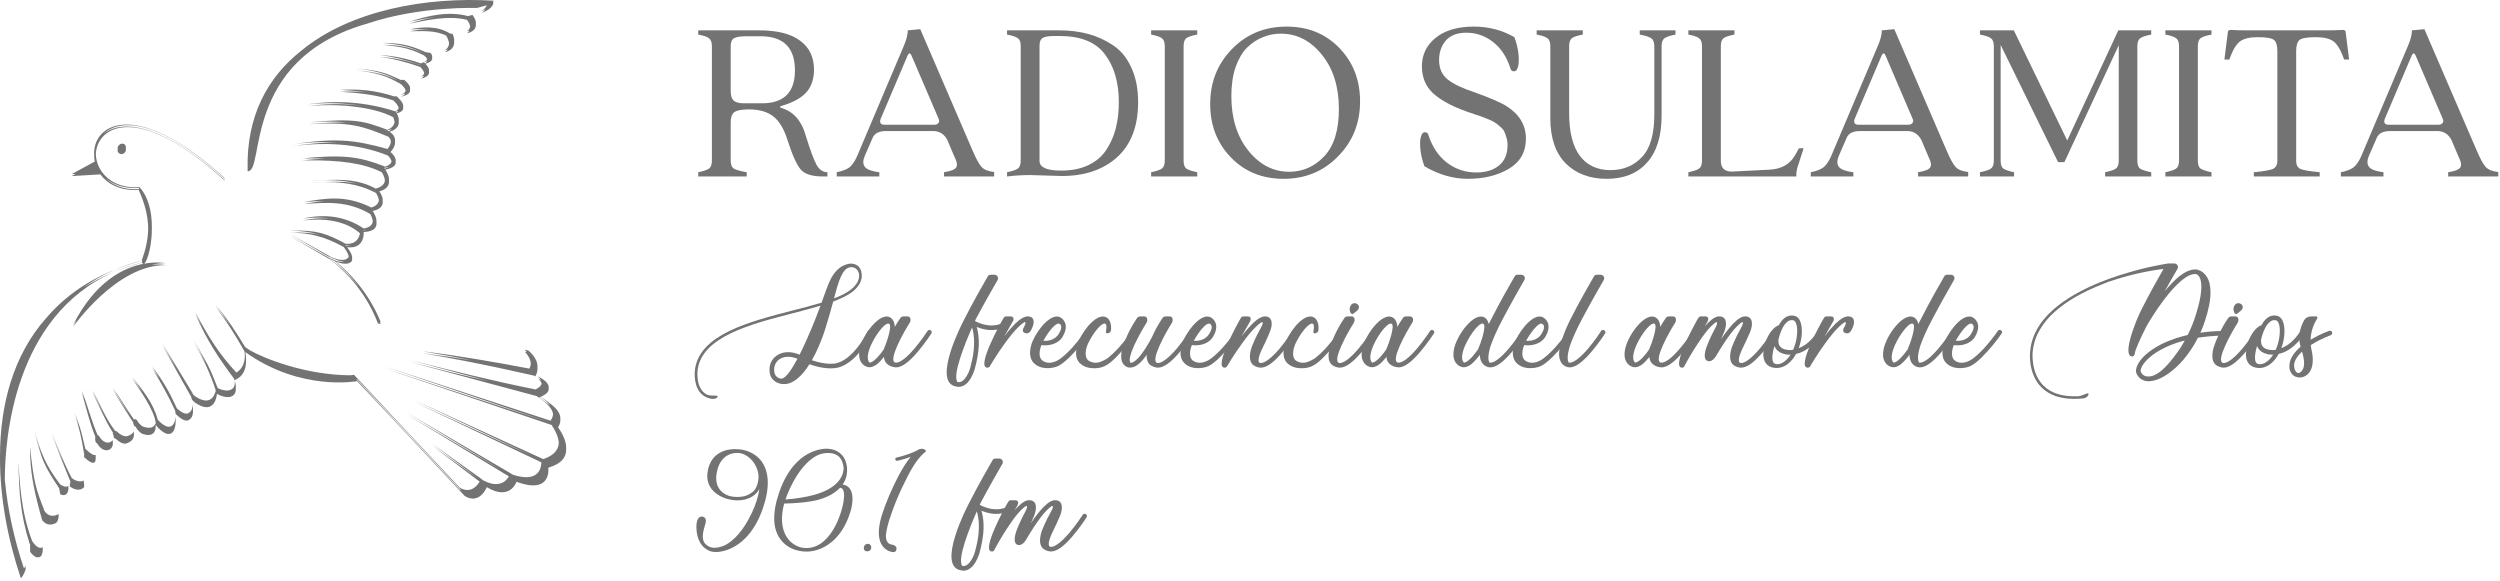 <svg width="340" height="79" viewBox="0 0 340 79" fill="none" xmlns="http://www.w3.org/2000/svg">
<path fill-rule="evenodd" clip-rule="evenodd" d="M19.284 35.716C17.94 36.047 16.689 36.475 15.531 36.982C16.596 36.55 17.72 36.163 18.919 35.835L19.284 35.716ZM7.984 65.875C7.961 65.767 7.947 65.7 7.947 65.7C7.947 65.7 7.961 65.767 7.984 65.875ZM8.036 66.396C5.891 63.168 5.653 62.434 4.73 58.842C5.039 59.988 5.314 60.93 5.664 61.824C5.355 60.968 5.094 59.996 4.73 58.577C5.511 61.485 6.1 63.108 8.177 65.871C8.762 66.258 9.112 66.251 9.317 66.072C9.313 66.162 9.302 66.258 9.283 66.363C9.294 66.355 9.309 66.348 9.317 66.34C9.298 66.809 9.134 67.644 8.192 67.223C8.092 66.616 7.98 66.124 7.954 66.001C7.965 66.061 7.999 66.206 8.036 66.396ZM4.093 73.947C4.093 73.951 4.093 73.958 4.093 73.966C4.082 74.01 4.078 74.066 4.085 74.148C4.085 74.148 4.097 74.282 4.1 74.495C4.097 74.58 4.097 74.669 4.093 74.766C4.097 74.766 4.097 74.77 4.1 74.774C4.097 74.856 4.097 74.941 4.093 75.031C5.046 76.349 5.612 75.589 5.612 75.589C5.746 75.366 5.809 75.046 5.828 74.677C5.824 74.681 5.813 74.684 5.802 74.692C5.817 74.602 5.824 74.506 5.828 74.409C5.601 74.561 5.098 74.681 4.372 73.586C2.771 69.412 2.671 65.086 2.499 62.773C2.503 62.945 2.51 63.108 2.514 63.276C2.51 63.198 2.503 63.112 2.499 63.038C2.615 66.835 2.715 69.829 4.056 74.033C4.059 73.996 4.074 73.969 4.093 73.947ZM42.153 24.866C42.767 24.829 43.341 24.799 43.888 24.773C43.266 24.788 42.682 24.825 42.153 24.866ZM58.093 8.331C57.966 8.375 57.821 8.424 57.653 8.465C57.717 8.524 57.769 8.58 57.825 8.632C57.974 8.535 58.055 8.435 58.093 8.331ZM57.516 6.994C57.623 7.024 57.728 7.053 57.836 7.076C57.735 7.046 57.623 7.02 57.516 6.994ZM57.72 7.31C57.653 7.295 57.586 7.277 57.516 7.258C57.59 7.281 57.661 7.31 57.739 7.329C57.731 7.322 57.724 7.318 57.72 7.31ZM57.11 8.792C57.076 8.755 57.046 8.721 57.005 8.681C57.032 8.721 57.072 8.759 57.11 8.792ZM57.11 9.06C57.076 9.023 57.046 8.99 57.005 8.949C57.032 8.99 57.072 9.027 57.11 9.06ZM51.633 7.742C53.565 7.861 55.371 8.23 57.199 8.882C57.188 8.87 57.173 8.856 57.158 8.841C55.334 8.185 53.554 7.724 51.633 7.474C53.569 7.593 55.382 7.966 57.218 8.621C57.769 8.461 58.022 8.267 58.093 8.062C58.029 7.876 57.865 7.698 57.679 7.541C55.296 6.331 53.945 6.35 52.05 6.089C53.964 6.164 55.267 6.201 57.609 7.243C55.27 6.07 53.926 6.078 52.05 5.821C54.027 5.899 55.345 5.925 57.847 7.076C58.07 7.128 58.297 7.169 58.525 7.187C58.715 7.381 58.837 7.604 58.763 7.82C58.856 8.115 58.67 8.427 57.865 8.673C58.279 9.109 58.405 9.444 58.342 9.708C58.45 10.237 57.932 10.535 57.236 10.702C57.437 10.598 57.579 10.468 57.653 10.308C57.527 10.356 57.389 10.397 57.236 10.434C57.475 10.308 57.638 10.148 57.691 9.939C57.646 9.712 57.478 9.436 57.158 9.109C55.334 8.457 53.554 7.992 51.633 7.742ZM63.506 2.697C63.767 3.032 63.908 3.33 63.942 3.598C63.901 3.866 63.752 4.093 63.514 4.261C63.633 4.235 63.741 4.205 63.849 4.164C63.771 4.306 63.655 4.428 63.514 4.529C64.285 4.365 64.798 3.918 64.713 3.256C64.757 2.917 64.627 2.503 64.247 2.031C64.061 2.086 63.856 2.139 63.64 2.187C60.971 1.48 58.19 2.131 55.658 2.958C56.748 2.734 57.962 2.485 59.184 2.328C57.977 2.522 56.793 2.853 55.658 3.226C58.081 2.727 61.09 2.072 63.506 2.697ZM60.643 4.51C60.613 4.458 60.587 4.406 60.554 4.354C60.569 4.406 60.602 4.458 60.643 4.51ZM60.643 4.778C60.613 4.726 60.587 4.674 60.554 4.618C60.569 4.674 60.602 4.726 60.643 4.778ZM55.725 4.246C56.637 4.086 57.545 3.967 58.439 4.008C57.538 3.937 56.618 3.985 55.725 3.974C57.586 3.65 59.429 3.49 61.168 4.533C61.097 4.518 61.03 4.499 60.967 4.484C61.161 4.54 61.358 4.581 61.555 4.607C61.734 5.002 61.79 5.333 61.764 5.624C61.838 6.439 61.291 6.923 60.49 7.109C60.666 7.001 60.807 6.864 60.911 6.703C60.781 6.759 60.643 6.808 60.49 6.841C60.818 6.636 61.03 6.342 61.075 5.948C61.053 5.635 60.926 5.266 60.684 4.845C59.124 4.067 57.382 4.257 55.725 4.246ZM17.11 20.204C17.162 20.007 17.106 19.802 16.961 19.649C16.737 19.471 16.354 19.504 16.145 19.78C16.008 19.918 15.967 20.122 16.011 20.305C15.963 20.495 16.004 20.707 16.168 20.822C16.399 21.027 16.778 20.997 16.976 20.737C17.121 20.573 17.154 20.379 17.11 20.204ZM12.928 59.78C12.928 59.78 12.988 59.962 13.051 60.227C13.122 60.227 13.178 60.238 13.178 60.238C14.083 61.869 15.457 61.247 15.337 60.223C15.352 60.111 15.352 59.992 15.326 59.865C14.954 60.364 14.064 60.409 13.431 59.236C13.431 59.236 13.364 59.214 13.275 59.214C13.278 59.214 13.286 59.21 13.29 59.21C12.482 57.374 11.878 55.074 11.111 53.044C11.223 53.439 11.338 53.841 11.447 54.251C11.338 53.934 11.227 53.618 11.111 53.312C11.692 55.308 12.188 57.516 12.973 59.4C12.958 59.434 12.94 59.467 12.928 59.512C12.928 59.512 12.947 59.571 12.973 59.668C12.958 59.702 12.94 59.735 12.928 59.78ZM15.326 58.979C15.453 59.188 15.486 59.389 15.494 59.575C15.624 59.605 15.743 59.679 15.743 59.679C16.655 60.536 17.173 60.312 17.173 60.312C18.104 60.022 18.253 59.441 18.208 58.968C18.216 58.864 18.216 58.763 18.204 58.666C18.063 58.923 17.81 59.158 17.329 59.307C17.329 59.307 16.804 59.545 15.892 58.678C15.892 58.678 15.777 58.592 15.639 58.573C14.217 56.693 13.688 55.032 12.537 53.018C13.375 54.701 13.781 55.718 14.41 56.924C13.774 55.755 13.286 54.593 12.537 53.286C13.733 55.684 14.045 56.723 15.393 58.908C15.371 58.927 15.349 58.946 15.326 58.979ZM21.224 57.218H21.22V57.233C21.22 57.229 21.22 57.222 21.224 57.218ZM18.156 57.393C18.152 57.386 18.149 57.386 18.145 57.378C18.134 57.401 18.126 57.423 18.115 57.46C17.355 56.31 15.71 53.599 15.304 52.936C16.086 54.031 17.058 55.613 17.821 56.738C16.991 55.446 15.665 53.257 15.304 52.668C16.227 53.964 17.419 55.941 18.208 57.036C18.175 57.051 18.145 57.092 18.122 57.173C18.126 57.181 18.13 57.185 18.13 57.188C18.268 56.835 18.581 57.099 18.581 57.099C19.109 58.022 19.694 58.089 19.694 58.089C20.669 58.369 21.03 57.955 21.165 57.523C21.165 57.542 21.172 57.635 21.172 57.762C21.187 57.698 21.202 57.635 21.209 57.572C21.209 57.568 21.209 57.568 21.205 57.564L21.194 57.568L21.198 57.605C21.194 57.587 21.191 57.564 21.187 57.546C21.179 57.535 21.172 57.527 21.165 57.52C21.168 57.505 21.172 57.49 21.176 57.471C20.904 55.647 19.016 53.011 17.992 51.555C18.428 52.091 18.923 52.698 19.407 53.361C18.901 52.571 18.383 51.845 17.992 51.291C19.217 52.784 20.904 54.865 21.444 57.066C22.255 57.963 22.873 58.179 23.287 57.963C23.532 57.833 23.707 57.542 23.804 57.155C23.819 57.077 23.838 56.995 23.849 56.909C23.864 56.823 23.875 56.734 23.879 56.645C23.89 56.768 23.894 56.883 23.894 57.002C23.894 57.047 23.89 57.088 23.886 57.136C23.938 58.957 22.993 59.966 21.168 57.795C21.168 57.81 21.168 57.825 21.168 57.844C21.187 58.134 21.209 59.523 19.59 59.069C19.59 59.069 18.994 59.017 18.446 58.037C18.446 58.037 18.361 57.97 18.264 57.944C18.189 57.713 18.1 57.55 18.1 57.55C18.115 57.483 18.134 57.434 18.156 57.393ZM11.443 62.178C12.768 63.425 13.059 62.937 13.014 62.174C13.021 62.081 13.018 61.98 13.014 61.869C12.78 61.962 12.348 61.764 11.603 61.031C11.041 58.685 11.152 58.838 10.158 56.064C10.4 56.82 10.583 57.423 10.735 57.981C10.594 57.564 10.411 57.043 10.158 56.332C10.862 58.503 11.052 59.411 11.424 61.653C11.432 61.533 11.439 61.44 11.443 61.358C11.443 61.496 11.443 61.656 11.443 61.839C11.443 61.943 11.443 62.055 11.443 62.178ZM23.834 55.323L23.838 55.327C23.894 55.386 23.953 55.442 24.009 55.498C23.957 55.435 23.901 55.383 23.834 55.323ZM23.793 55.554C23.801 55.561 23.804 55.565 23.812 55.572C23.812 55.572 23.812 55.569 23.808 55.569C23.804 55.561 23.801 55.557 23.793 55.554ZM23.834 55.889C22.87 53.759 21.887 52.076 20.699 50.051C21.068 50.572 21.392 51.037 21.686 51.477C21.373 50.929 21.045 50.371 20.699 49.786C22.233 51.938 23.008 53.219 24.061 55.546C25.297 56.682 25.718 56.116 25.718 56.116C26.076 55.904 26.195 55.479 26.198 55.032C26.239 55.275 26.262 55.531 26.247 55.777C26.269 56.295 26.169 56.805 25.767 57.058C25.767 57.058 25.264 57.695 23.886 56.295C23.875 56.164 23.853 56.027 23.834 55.889ZM5.746 70.756C6.483 71.706 7.407 71.214 7.407 71.214C7.779 71.143 7.943 70.708 7.988 70.146C7.973 70.157 7.961 70.164 7.947 70.175C7.961 70.082 7.976 69.982 7.988 69.877C7.917 69.941 7.839 69.993 7.738 70.015C7.738 70.015 6.558 70.644 5.854 69.14C5.932 69.256 5.996 69.371 6.059 69.475C4.823 66.441 4.551 65.313 4.085 60.752C4.089 60.856 4.093 60.96 4.093 61.061C4.093 61.046 4.089 61.035 4.085 61.02C4.108 64.058 4.502 66.188 5.452 69.74C5.452 69.74 5.586 70.16 5.746 70.756ZM14.317 24.181C15.3 25.182 16.845 25.849 18.934 25.726C18.908 25.674 18.89 25.622 18.863 25.566C16.853 25.681 15.334 25.097 14.317 24.181ZM19.344 35.496L19.284 35.448C19.28 35.448 19.273 35.448 19.269 35.448C19.831 33.903 20.126 32.502 20.152 31.132C20.14 29.412 19.716 27.726 18.863 25.834C16.358 25.979 14.611 25.034 13.658 23.715L9.741 23.95L10.296 23.648L9.741 23.682L12.887 21.973C12.817 21.627 12.787 21.28 12.802 20.938C12.802 20.927 12.802 20.919 12.802 20.904C12.802 20.826 12.798 20.748 12.802 20.673C12.947 16.738 18.744 13.465 30.581 24.252L30.521 24.274C21.645 16.109 16.216 16.064 14.075 18.238C16.38 16.258 21.827 16.544 30.581 24.52L30.521 24.542C18.953 13.897 13.23 17.047 13.033 20.934C13.074 23.235 15.088 25.707 18.979 25.462C20.256 26.862 20.669 28.984 20.654 30.939C20.684 33.243 20.107 35.366 19.63 35.857C21.358 35.548 22.535 35.79 22.535 35.79C21.894 35.786 21.258 35.857 20.636 35.991C21.797 35.902 22.535 36.062 22.535 36.062C15.848 35.98 9.939 44.458 9.939 44.458C10.102 44.138 10.27 43.829 10.438 43.527C10.117 43.941 9.939 44.194 9.939 44.194C12.947 38.244 16.831 36.401 19.485 35.883L19.284 35.716C19.28 35.716 19.273 35.716 19.269 35.716C19.295 35.641 19.318 35.571 19.344 35.496ZM67.107 0.359C67.088 0.359 67.062 0.359 67.044 0.359C67.114 0.199 67.107 0.094 67.107 0.094C57.992 -0.46 47.652 1.379 40.947 6.916C36.426 10.498 33.507 15.729 33.675 23.019C33.679 23.108 33.671 23.198 33.675 23.287C36.106 23.451 32.722 8.074 50.013 3.192C57.121 0.794 64.865 1.085 64.865 1.085L66.098 0.746C65.815 0.731 65.528 0.724 65.245 0.713L65.253 0.709C65.569 0.724 65.889 0.731 66.202 0.75C66.113 0.947 65.912 1.234 65.446 1.521C65.685 1.439 65.886 1.349 66.057 1.256C65.934 1.416 65.748 1.602 65.446 1.789C67.148 1.174 67.107 0.359 67.107 0.359ZM25.875 53.558L25.953 53.633L25.945 53.618L25.875 53.558ZM25.983 53.647C25.983 53.655 25.983 53.659 25.986 53.662L25.994 53.67C25.994 53.666 25.994 53.659 25.99 53.655L25.983 53.647ZM25.968 53.841C25.979 53.882 25.986 53.923 25.997 53.971L22.088 46.986L23.972 50.081L22.088 46.718L26.295 53.644L25.964 53.364L25.975 53.383L26.455 53.837C28.559 55.304 29.173 53.867 29.348 53.104C28.514 50.542 27.643 48.863 26.399 46.577C27.144 47.895 27.628 48.721 28.019 49.451C27.543 48.435 27.018 47.448 26.399 46.309C28.187 49.477 28.47 49.809 29.613 52.787C30.845 53.368 31.396 52.996 31.396 52.996C31.776 52.836 31.91 52.501 31.936 52.143C31.936 52.102 31.932 52.065 31.929 52.024C31.932 52.035 31.936 52.054 31.94 52.065C31.944 51.965 31.94 51.86 31.929 51.756C32.003 52.009 32.093 52.393 32.066 52.754C32.096 53.208 31.996 53.688 31.523 53.886C31.523 53.886 30.92 54.314 29.501 53.566C29.501 53.566 29.319 56.689 26.508 54.746L26.098 54.351C26.053 54.154 26.009 53.979 25.968 53.841ZM62.512 66.582C62.598 66.635 62.676 66.668 62.758 66.709C58.037 61.649 53.331 56.593 48.568 51.57C48.568 51.57 48.531 51.574 48.468 51.585C53.122 56.585 57.806 61.589 62.512 66.582ZM73.511 53.975C73.444 54.001 73.384 54.031 73.31 54.061C73.731 54.388 74.293 54.742 74.814 55.141C74.483 54.712 73.999 54.329 73.511 53.975ZM73.623 62.785C73.619 62.785 73.615 62.788 73.608 62.788C73.615 62.788 73.619 62.785 73.623 62.785ZM69.371 64.434C69.371 64.434 69.348 64.475 69.326 64.553C69.356 64.482 69.371 64.434 69.371 64.434C69.505 64.482 69.628 64.523 69.751 64.564C69.639 64.516 69.52 64.468 69.371 64.434ZM65.323 65.29L65.338 65.302C65.383 65.216 65.409 65.16 65.409 65.16C65.409 65.16 65.387 65.216 65.323 65.29ZM33.18 47.206C33.183 47.206 33.183 47.21 33.183 47.214C33.161 47.12 33.146 47.065 33.146 47.065C33.146 47.065 33.161 47.117 33.18 47.206ZM33.224 47.668C33.191 47.493 33.161 47.381 33.154 47.351C33.154 47.351 33.154 47.351 33.154 47.347C33.157 47.377 33.183 47.489 33.224 47.668ZM31.709 51.157C31.728 51.149 31.739 51.142 31.754 51.134C31.739 51.142 31.724 51.149 31.709 51.157ZM31.802 51.425C31.806 51.447 31.813 51.462 31.817 51.484C29.635 48.524 28.19 46.391 26.548 42.678C26.88 43.315 27.211 43.926 27.546 44.522C27.215 43.874 26.887 43.174 26.548 42.41C28.153 45.478 29.68 48.033 32.141 50.658C32.096 50.687 32.04 50.717 31.985 50.747C31.985 50.751 31.988 50.754 31.992 50.754C33.008 50.237 33.28 49.258 33.303 48.435C33.299 48.181 33.273 47.954 33.243 47.776C31.999 45.56 30.823 43.676 29.296 41.718C30.179 42.742 30.849 43.624 31.463 44.522C30.797 43.479 30.093 42.474 29.296 41.45C31.076 43.513 31.985 45.002 33.343 47.199C33.559 47.351 33.772 47.496 33.984 47.638C35.965 48.77 41.58 51.008 47.652 51.041C47.969 51.004 48.14 50.97 48.14 50.97C52.906 56.09 57.698 61.206 62.512 66.314C63.975 67.193 64.873 66.098 65.23 65.499L58.852 60.677L65.014 65.071L58.852 60.409L65.67 65.272C65.621 65.261 65.573 65.246 65.532 65.227C67.837 66.538 68.853 65.413 69.207 64.788L55.389 56.414L68.205 63.909L55.389 56.146L69.81 64.583C73.116 65.622 73.582 63.834 73.623 62.959C73.619 62.926 73.619 62.896 73.615 62.874L56.507 54.746L72.524 62.084L56.507 54.478L73.861 62.431C73.764 62.449 73.694 62.505 73.608 62.524C75.228 62.055 75.942 61.254 75.998 60.245C75.957 59.497 75.592 58.648 74.978 57.732C74.993 57.758 75.012 57.784 75.026 57.803L52.273 50.092L74.877 57.49V57.486L52.273 49.824L74.877 57.218C75.082 56.913 75.19 56.626 75.216 56.354C75.123 55.334 73.939 54.541 72.975 53.863C67.256 52.34 61.533 50.803 55.803 49.239C59.34 50.133 62.844 51.011 66.355 51.823C62.84 50.881 59.325 49.931 55.803 48.971C61.503 50.416 67.114 51.834 72.837 52.962C73.362 52.705 73.604 52.441 73.664 52.173C73.604 51.905 73.392 51.652 73.131 51.428C73.262 51.495 73.418 51.581 73.574 51.674C73.478 51.495 73.317 51.32 73.131 51.16C73.716 51.458 74.758 52.095 74.613 52.772C74.695 53.16 74.442 53.577 73.537 53.964C74.632 54.757 76.33 55.718 76.203 57.036C76.233 57.367 76.144 57.724 75.901 58.108C76.639 59.18 77.044 60.167 76.996 61.012C77.059 62.166 76.356 63.079 74.58 63.604C74.583 63.656 74.583 63.723 74.58 63.794C74.613 64.516 74.449 67.078 70.242 65.521C70.242 65.521 69.393 68.172 66.202 66.255C66.202 66.255 65.26 68.682 63.223 67.472C58.346 62.252 53.487 57.025 48.568 51.838C48.568 51.838 40.883 53.279 33.366 47.884C33.418 48.144 33.474 48.539 33.459 48.978C33.489 49.917 33.247 51.171 31.88 51.704C31.854 51.6 31.828 51.507 31.802 51.425ZM54.176 11.149C54.254 11.145 54.358 11.142 54.459 11.138C54.451 11.134 54.44 11.13 54.433 11.123L54.176 11.149ZM54.451 13.182C54.771 13.067 55.013 12.91 55.125 12.713C54.928 12.791 54.701 12.862 54.451 12.918C54.835 12.776 55.106 12.586 55.173 12.326C55.118 12.084 54.917 11.797 54.533 11.447C52.556 10.289 51.149 9.883 48.442 9.567C51.521 9.85 52.292 10.133 54.176 10.982C52.381 9.98 50.977 9.593 48.442 9.299C51.685 9.6 52.362 9.894 54.485 10.851L54.176 10.881C54.377 10.874 54.656 10.87 54.972 10.855C55.635 11.421 55.844 11.838 55.762 12.151C55.885 12.698 55.282 12.996 54.451 13.182ZM72.446 50.967C72.122 50.777 71.862 50.665 71.862 50.665C71.862 50.665 72.111 50.788 72.446 50.967ZM72.804 51.19C72.755 51.157 72.71 51.127 72.666 51.097C72.148 51.004 65.595 49.414 57.437 48.036C59.709 48.319 61.961 48.651 64.203 49.016C62.17 48.61 59.876 48.181 57.437 47.768C62.352 48.379 67.192 49.213 72.007 50.133C72.118 49.898 72.174 49.667 72.189 49.444C72.141 48.766 71.724 48.2 71.381 47.85L71.653 47.895C71.56 47.779 71.471 47.671 71.381 47.578L71.821 47.657C71.821 47.657 73.195 48.643 73.094 50.002C73.12 50.371 73.046 50.769 72.804 51.19ZM18.919 35.567L19.284 35.448C17.94 35.779 16.689 36.207 15.531 36.714C16.596 36.282 17.72 35.898 18.919 35.567ZM42.153 24.598C42.767 24.564 43.341 24.531 43.888 24.505C43.266 24.52 42.682 24.557 42.153 24.598ZM21.165 57.523V57.52C21.165 57.52 21.165 57.52 21.161 57.516L21.165 57.523ZM4.987 44.957C4.987 44.953 4.994 44.95 4.998 44.942C4.994 44.95 4.987 44.953 4.987 44.957ZM5.485 44.265C5.552 44.175 5.616 44.086 5.686 44C5.616 44.086 5.552 44.175 5.485 44.265ZM6.275 43.259C6.167 43.393 6.063 43.527 5.955 43.661C8.289 40.768 11.432 38.37 15.531 36.714C13.975 37.391 12.578 38.21 11.327 39.138C12.604 38.326 13.997 37.6 15.531 36.982C1.755 42.973 0.679 60.089 0.66 64.996C0.66 65.115 0.664 65.227 0.664 65.328C1.04 69.345 1.948 73.407 3.251 77.283C3.371 77.171 3.46 77.045 3.546 76.903C3.512 77.06 3.467 77.213 3.419 77.361C3.464 77.302 3.505 77.239 3.546 77.172C3.426 77.719 3.21 78.263 2.831 78.638C1.029 73.273 -0.036 67.547 0.001 62.066C0.005 54.98 1.829 48.286 6.275 43.259ZM9.611 64.993C9.615 65 9.618 65.007 9.622 65.011C9.618 64.959 9.618 64.925 9.618 64.925C9.618 64.925 9.615 64.955 9.611 64.993ZM9.611 65.35C9.611 65.339 9.611 65.324 9.615 65.309C9.611 65.309 9.611 65.305 9.611 65.302C9.611 65.316 9.611 65.335 9.611 65.35ZM9.618 65.242C9.618 65.212 9.618 65.19 9.618 65.19C9.618 65.19 9.615 65.216 9.611 65.246C9.615 65.264 9.615 65.279 9.615 65.294C9.618 65.275 9.618 65.261 9.618 65.242ZM9.585 65.514C8.71 63.373 7.835 61.184 7.001 59.028C7.597 60.457 8.174 61.906 8.807 63.317C8.196 61.802 7.585 60.275 7.001 58.76C7.88 60.867 8.702 63.03 9.764 65.026C10.542 65.581 11.063 65.514 11.372 65.35C11.394 65.551 11.417 65.741 11.454 65.949C11.454 65.949 11.443 65.964 11.424 65.99C11.432 66.065 11.439 66.139 11.454 66.221C11.454 66.221 10.866 67.122 9.469 66.147C9.507 66.08 9.529 66.009 9.551 65.934C9.525 65.916 9.495 65.901 9.469 65.879C9.529 65.771 9.566 65.64 9.585 65.514ZM44.547 35.034C44.547 35.034 46.688 36.33 48.866 39.089C47.656 37.436 46.409 36.248 45.497 35.5C45.214 35.381 44.901 35.232 44.547 35.034ZM46.822 35.597C46.338 35.563 45.616 35.362 44.547 34.766C44.547 34.766 44.875 34.967 45.4 35.366C46.092 35.623 46.539 35.645 46.822 35.597ZM47.701 33.377C47.481 33.385 47.239 33.374 46.964 33.325C46.964 33.325 46.993 33.359 47.045 33.422C47.295 33.437 47.511 33.419 47.701 33.377ZM50.672 28.429C50.624 28.44 50.586 28.451 50.534 28.459C50.534 28.459 50.545 28.47 50.549 28.478C50.594 28.463 50.631 28.444 50.672 28.429ZM51.491 25.786C51.465 25.793 51.45 25.797 51.428 25.804L51.432 25.812C51.454 25.804 51.472 25.793 51.491 25.786ZM52.913 22.677C52.724 22.736 52.5 22.796 52.232 22.84C52.232 22.84 52.239 22.855 52.258 22.874C52.292 22.885 52.325 22.9 52.359 22.911C52.34 22.919 52.322 22.926 52.303 22.937C52.307 22.941 52.31 22.945 52.314 22.948C52.575 22.87 52.768 22.777 52.913 22.677ZM53.304 17.542C53.122 17.62 52.921 17.695 52.672 17.754C52.672 17.754 52.753 17.788 52.873 17.855C53.051 17.758 53.193 17.654 53.304 17.542ZM54.157 15.092C54.053 15.126 53.934 15.155 53.8 15.181C53.8 15.181 53.844 15.237 53.904 15.334C54.023 15.26 54.105 15.178 54.157 15.092ZM53.297 13.223C53.289 13.216 53.282 13.212 53.278 13.204C53.282 13.212 53.289 13.216 53.297 13.223ZM53.409 13.316C53.371 13.286 53.342 13.26 53.319 13.242C53.342 13.26 53.371 13.286 53.405 13.316H53.409ZM53.513 13.409C53.509 13.409 53.509 13.405 53.509 13.405C53.424 13.424 53.342 13.443 53.252 13.454C53.342 13.446 53.427 13.424 53.513 13.409ZM53.297 13.491C53.289 13.484 53.282 13.476 53.278 13.473C53.282 13.476 53.289 13.484 53.297 13.491ZM52.12 18.134C52.169 18.123 52.206 18.108 52.251 18.097C52.247 18.093 52.243 18.093 52.239 18.089C52.202 18.104 52.161 18.116 52.12 18.134ZM51.074 25.905C51.082 25.909 51.089 25.909 51.093 25.912C51.003 25.774 50.929 25.689 50.929 25.689C50.929 25.689 50.977 25.767 51.074 25.905ZM49 31.404C48.996 31.427 48.985 31.486 48.982 31.583C48.989 31.516 48.996 31.456 49 31.404ZM49.466 31.337C49.607 31.315 49.73 31.285 49.842 31.252C49.719 31.266 49.603 31.281 49.462 31.285C49.462 31.285 49.466 31.307 49.466 31.337ZM46.673 33.504C46.602 33.415 46.554 33.359 46.554 33.359C46.64 33.377 46.71 33.381 46.792 33.392L46.789 33.389C46.71 33.381 46.632 33.374 46.554 33.359C46.554 33.359 46.602 33.419 46.673 33.504ZM44.942 35.064L39.457 31.851L45.016 34.938C44.741 34.822 44.484 34.699 44.149 34.513C44.149 34.513 44.387 34.666 44.797 34.956C44.398 34.662 44.149 34.513 44.149 34.513C46.662 35.913 47.246 35.135 47.246 35.135C47.351 35.072 47.407 34.982 47.429 34.878C47.351 34.442 46.967 33.888 46.736 33.586C44.082 32.123 42.067 31.672 39.483 31.635C41.252 31.587 42.44 31.676 43.482 31.925C42.19 31.546 40.924 31.389 39.483 31.367C43.214 31.266 44.365 31.765 47.005 33.139C46.837 33.128 46.699 33.113 46.554 33.094C46.554 33.094 46.602 33.15 46.673 33.236C46.602 33.147 46.554 33.094 46.554 33.094C48.337 33.433 48.825 32.428 48.956 31.732C46.926 29.933 43.914 29.643 41.159 29.993C42.369 29.721 43.568 29.613 44.733 29.699C44.596 29.677 44.454 29.662 44.312 29.647C43.791 29.602 43.259 29.587 42.734 29.602C42.38 29.61 42.026 29.632 41.676 29.669C41.505 29.684 41.33 29.703 41.159 29.725C44.074 29.073 46.885 29.338 49.466 31.073C50.337 30.927 50.65 30.533 50.698 30.086C50.665 29.744 50.516 29.393 50.367 29.118C47.206 27.227 44.268 27.569 41.297 27.733C42.268 27.58 43.188 27.42 44.111 27.331C43.169 27.346 42.235 27.416 41.297 27.465C44.342 26.981 46.908 26.456 50.486 28.213C50.441 28.236 50.385 28.25 50.326 28.269C51.163 28.061 51.476 27.662 51.528 27.238C51.458 26.586 50.929 25.957 50.929 25.957C50.929 25.957 50.996 26.057 51.134 26.251C48.751 24.944 46.085 24.717 43.888 24.773C45.709 24.683 47.206 24.68 48.635 25C46.993 24.557 45.34 24.468 43.888 24.505C46.759 24.371 48.825 24.434 51.093 25.648C51.968 25.424 52.299 24.996 52.347 24.538C52.31 24.114 52.098 23.701 51.923 23.425C49.473 22.193 46.226 21.764 41.781 21.813C41.479 21.779 41.136 21.813 40.835 21.831C42.108 21.701 43.196 21.619 44.167 21.578C43.408 21.552 42.622 21.537 41.781 21.545C41.479 21.511 41.136 21.545 40.835 21.567C46.781 20.956 48.896 21.314 52.359 22.647C52.262 22.695 52.128 22.736 51.979 22.77C51.979 22.77 51.979 22.77 51.983 22.77C52.846 22.576 53.185 22.271 53.252 21.951C53.193 21.653 52.962 21.362 52.757 21.157C49.566 19.862 45.236 19.106 39.476 19.929C42.078 19.53 44.026 19.352 45.754 19.37C43.881 19.259 41.795 19.329 39.476 19.664C45.627 18.719 48.114 18.991 52.705 20.26C52.999 19.884 53.133 19.556 53.163 19.277C53.133 18.994 52.995 18.771 52.828 18.599C49.406 17.2 47.779 16.533 41.952 16.894C44.26 16.689 45.884 16.615 47.165 16.652C45.821 16.503 44.201 16.488 41.952 16.626C48.393 16.056 49.514 16.477 52.694 17.657C52.59 17.706 52.463 17.747 52.333 17.792C52.336 17.792 52.34 17.795 52.347 17.795C53.286 17.501 53.61 17.028 53.658 16.57C53.632 16.328 53.55 16.109 53.465 15.934C50.847 14.519 45.727 14.005 41.762 14.463C44.272 14.083 46.766 14.057 49.224 14.385C46.833 13.998 44.097 13.927 41.762 14.198C45.828 13.581 49.86 13.889 53.74 15.137C53.703 15.167 53.647 15.185 53.591 15.204C53.993 15.073 54.168 14.887 54.217 14.679C54.109 14.187 53.513 13.666 53.319 13.51C53.357 13.54 53.409 13.584 53.461 13.636C51.037 12.869 48.81 12.635 46.275 12.482C47.641 12.422 48.799 12.437 49.946 12.568C48.758 12.393 47.556 12.292 46.275 12.214C49.038 12.099 50.94 12.27 53.636 13.115C53.505 13.141 53.386 13.171 53.252 13.19C53.476 13.16 53.692 13.119 53.896 13.07C54.12 13.253 54.958 13.975 54.824 14.545C54.894 14.899 54.708 15.23 53.952 15.412C54.094 15.654 54.273 16.056 54.231 16.477C54.284 16.995 54.056 17.583 52.992 17.926C53.331 18.145 53.8 18.573 53.725 19.233C53.77 19.616 53.625 20.096 53.118 20.673C53.375 20.904 53.908 21.437 53.807 21.939C53.889 22.375 53.614 22.826 52.403 23.075C52.619 23.395 52.962 24.002 52.899 24.576C52.951 25.149 52.679 25.733 51.592 26.024C51.797 26.318 52.105 26.858 52.046 27.364C52.102 27.901 51.83 28.448 50.694 28.69C50.91 29.029 51.257 29.673 51.201 30.239C51.264 30.879 50.936 31.497 49.466 31.553C49.466 31.557 49.466 31.557 49.462 31.561C49.469 31.613 49.641 33.914 47.202 33.62C47.507 34.014 47.976 34.718 47.88 35.131C47.924 35.358 47.883 35.548 47.69 35.653C47.69 35.653 47.25 36.192 45.645 35.563C47.187 36.784 49.994 39.458 51.782 43.792L51.651 43.769C51.692 43.87 51.741 43.959 51.782 44.06L51.406 43.996C49.581 39.242 46.416 36.434 44.942 35.328L39.457 32.115L45.016 35.206C44.741 35.09 44.484 34.964 44.149 34.778C44.149 34.778 44.387 34.934 44.797 35.224C44.398 34.93 44.149 34.778 44.149 34.778C44.577 35.02 44.946 35.191 45.273 35.317C45.158 35.228 45.042 35.139 44.942 35.064Z" fill="#737373"/>
<path d="M94.96 24V23.424C95.664 23.275 96.144 23.115 96.4 22.944C96.677 22.752 96.816 22.389 96.816 21.856V6.272C96.816 5.739 96.677 5.376 96.4 5.184C96.144 4.992 95.664 4.832 94.96 4.704V4.128H103.248C105.723 4.128 107.579 4.597 108.816 5.536C110.075 6.453 110.704 7.765 110.704 9.472C110.704 10.773 110.341 11.819 109.616 12.608C108.891 13.376 107.781 13.973 106.288 14.4C106.011 14.507 106.011 14.603 106.288 14.688C107.931 15.179 109.029 16.437 109.584 18.464C110.203 20.448 110.693 21.771 111.056 22.432C111.44 23.093 111.931 23.424 112.528 23.424V24H111.888C110.459 24 109.467 23.691 108.912 23.072C108.357 22.432 107.749 21.077 107.088 19.008C106.597 17.472 105.947 16.405 105.136 15.808C104.347 15.189 103.237 14.88 101.808 14.88C100.848 14.88 100.197 15.008 99.856 15.264C99.536 15.52 99.376 15.968 99.376 16.608V21.856C99.376 22.389 99.525 22.752 99.824 22.944C100.123 23.115 100.699 23.275 101.552 23.424V24H94.96ZM101.136 14.048H103.632C106.619 14.048 108.112 12.555 108.112 9.568C108.112 6.475 106.544 4.928 103.408 4.928H101.552C100.741 4.928 100.176 5.013 99.856 5.184C99.536 5.355 99.376 5.717 99.376 6.272V12.352C99.376 12.971 99.504 13.408 99.76 13.664C100.037 13.92 100.496 14.048 101.136 14.048Z" fill="#737373"/>
<path d="M113.796 24V23.424C114.543 23.275 115.108 23.061 115.492 22.784C115.876 22.485 116.228 21.984 116.548 21.28L122.852 6.4C123.258 5.483 123.46 4.725 123.46 4.128L125.156 3.968L132.26 20.448C132.751 21.6 133.167 22.357 133.508 22.72C133.85 23.083 134.415 23.307 135.204 23.392V24H128.388V23.424C129.327 23.275 129.882 23.051 130.052 22.752C130.223 22.453 130.148 21.995 129.828 21.376L128.836 19.04C128.41 18.229 127.77 17.824 126.916 17.824H120.484C119.524 17.824 118.916 18.144 118.66 18.784L117.604 21.216C117.327 21.877 117.348 22.389 117.668 22.752C118.01 23.093 118.65 23.317 119.588 23.424V24H113.796ZM120.228 16.96H127.108C127.322 16.96 127.492 16.885 127.62 16.736C127.748 16.565 127.759 16.373 127.652 16.16L124.004 7.648C123.791 7.115 123.578 7.136 123.364 7.712L119.812 16.064C119.684 16.341 119.663 16.565 119.748 16.736C119.834 16.885 119.994 16.96 120.228 16.96Z" fill="#737373"/>
<path d="M136.96 24V23.424C137.664 23.275 138.144 23.115 138.4 22.944C138.677 22.752 138.816 22.389 138.816 21.856V6.208C138.816 5.696 138.677 5.355 138.4 5.184C138.144 4.992 137.664 4.832 136.96 4.704V4.128H144.096C145.483 4.128 146.773 4.288 147.968 4.608C149.163 4.928 150.293 5.44 151.36 6.144C152.427 6.848 153.259 7.861 153.856 9.184C154.475 10.507 154.784 12.075 154.784 13.888C154.784 17.152 153.835 19.648 151.936 21.376C150.037 23.083 147.531 23.936 144.416 23.936C144.011 23.936 143.285 23.915 142.24 23.872C141.216 23.829 140.491 23.808 140.064 23.808C139.04 23.808 138.005 23.872 136.96 24ZM144.32 23.2C145.749 23.2 146.976 22.955 148 22.464C149.045 21.973 149.856 21.291 150.432 20.416C151.029 19.52 151.467 18.539 151.744 17.472C152.021 16.384 152.16 15.189 152.16 13.888C152.16 11.221 151.531 9.056 150.272 7.392C149.035 5.728 146.976 4.896 144.096 4.896H143.328C142.624 4.896 142.123 4.981 141.824 5.152C141.525 5.323 141.376 5.675 141.376 6.208V21.888C141.376 22.763 142.357 23.2 144.32 23.2Z" fill="#737373"/>
<path d="M156.554 24V23.424C157.258 23.275 157.738 23.115 157.994 22.944C158.271 22.752 158.41 22.389 158.41 21.856V6.272C158.41 5.739 158.271 5.376 157.994 5.184C157.738 4.992 157.258 4.832 156.554 4.704V4.128H162.826V4.704C162.122 4.832 161.631 4.992 161.354 5.184C161.098 5.376 160.97 5.739 160.97 6.272V21.856C160.97 22.389 161.098 22.752 161.354 22.944C161.631 23.115 162.122 23.275 162.826 23.424V24H156.554Z" fill="#737373"/>
<path d="M174.569 24.32C171.668 24.32 169.278 23.349 167.401 21.408C165.524 19.467 164.585 17.045 164.585 14.144C164.585 11.179 165.577 8.683 167.561 6.656C169.545 4.629 172.02 3.616 174.985 3.616C177.886 3.616 180.276 4.587 182.153 6.528C184.03 8.469 184.969 10.891 184.969 13.792C184.969 16.757 183.966 19.253 181.961 21.28C179.977 23.307 177.513 24.32 174.569 24.32ZM175.337 23.36C177.172 23.36 178.75 22.667 180.073 21.28C181.417 19.872 182.089 17.717 182.089 14.816C182.089 11.808 181.321 9.355 179.785 7.456C178.249 5.536 176.382 4.576 174.185 4.576C173.332 4.576 172.521 4.736 171.753 5.056C170.985 5.355 170.27 5.824 169.609 6.464C168.969 7.104 168.446 7.989 168.041 9.12C167.657 10.251 167.465 11.563 167.465 13.056C167.465 16.085 168.233 18.56 169.769 20.48C171.305 22.4 173.161 23.36 175.337 23.36Z" fill="#737373"/>
<path d="M199.62 24.32C197.636 24.32 195.673 23.755 193.732 22.624C193.454 21.899 193.273 21.173 193.188 20.448C193.102 19.723 193.113 19.136 193.22 18.688C193.326 18.219 193.518 17.984 193.796 17.984C194.03 17.984 194.18 18.091 194.244 18.304C194.756 19.925 195.598 21.195 196.772 22.112C197.966 23.029 199.342 23.477 200.9 23.456C202.137 23.435 203.129 23.115 203.876 22.496C204.644 21.877 205.028 20.949 205.028 19.712C205.028 19.349 204.974 19.008 204.868 18.688C204.782 18.368 204.686 18.101 204.58 17.888C204.473 17.653 204.281 17.429 204.004 17.216C203.748 16.981 203.534 16.811 203.364 16.704C203.193 16.576 202.905 16.427 202.5 16.256C202.094 16.085 201.796 15.968 201.604 15.904C201.433 15.819 201.092 15.701 200.58 15.552C200.068 15.381 199.726 15.264 199.556 15.2C197.55 14.496 196.014 13.675 194.948 12.736C193.902 11.776 193.38 10.539 193.38 9.024C193.38 7.445 193.998 6.155 195.236 5.152C196.494 4.128 198.233 3.616 200.452 3.616C202.457 3.616 204.292 4.096 205.956 5.056C206.233 5.781 206.414 6.507 206.5 7.232C206.585 7.957 206.574 8.555 206.468 9.024C206.361 9.472 206.169 9.696 205.892 9.696C205.657 9.696 205.508 9.589 205.444 9.376C204.953 7.797 204.164 6.581 203.076 5.728C201.988 4.875 200.772 4.448 199.428 4.448C198.169 4.448 197.23 4.811 196.612 5.536C196.014 6.261 195.716 7.136 195.716 8.16C195.716 9.312 196.11 10.197 196.9 10.816C197.689 11.435 198.862 12 200.42 12.512C202.638 13.301 204.142 13.952 204.932 14.464C206.66 15.573 207.524 17.035 207.524 18.848C207.524 20.661 206.756 22.027 205.22 22.944C203.684 23.861 201.817 24.32 199.62 24.32Z" fill="#737373"/>
<path d="M218.491 24.32C216.209 24.32 214.363 23.627 212.955 22.24C211.547 20.832 210.843 18.773 210.843 16.064V6.272C210.843 5.739 210.705 5.376 210.427 5.184C210.171 4.992 209.692 4.832 208.988 4.704V4.128H215.259V4.704C214.555 4.832 214.065 4.992 213.787 5.184C213.531 5.376 213.404 5.739 213.404 6.272V15.392C213.404 17.973 213.894 19.915 214.876 21.216C215.857 22.496 217.243 23.136 219.035 23.136C220.763 23.136 222.182 22.549 223.291 21.376C224.422 20.203 224.987 18.272 224.987 15.584V6.272C224.987 5.739 224.838 5.376 224.539 5.184C224.241 4.992 223.729 4.832 223.003 4.704V4.128H227.867V4.704C227.185 4.832 226.694 4.992 226.395 5.184C226.118 5.376 225.979 5.739 225.979 6.272V15.712C225.979 18.507 225.318 20.64 223.995 22.112C222.694 23.584 220.859 24.32 218.491 24.32Z" fill="#737373"/>
<path d="M229.616 24V23.424C230.32 23.275 230.8 23.115 231.056 22.944C231.334 22.752 231.472 22.389 231.472 21.856V6.272C231.472 5.739 231.334 5.376 231.056 5.184C230.8 4.992 230.32 4.832 229.616 4.704V4.128H235.888V4.704C235.184 4.832 234.694 4.992 234.416 5.184C234.16 5.376 234.032 5.739 234.032 6.272V21.856C234.032 22.901 234.587 23.392 235.696 23.328L240.688 23.072C242.288 22.987 243.44 22.325 244.144 21.088L244.656 20.16H245.296L244.624 22.24C244.368 22.923 244.262 23.509 244.304 24H229.616Z" fill="#737373"/>
<path d="M246.265 24V23.424C247.012 23.275 247.577 23.061 247.961 22.784C248.345 22.485 248.697 21.984 249.017 21.28L255.321 6.4C255.726 5.483 255.929 4.725 255.929 4.128L257.625 3.968L264.729 20.448C265.22 21.6 265.636 22.357 265.977 22.72C266.318 23.083 266.884 23.307 267.673 23.392V24H260.857V23.424C261.796 23.275 262.35 23.051 262.521 22.752C262.692 22.453 262.617 21.995 262.297 21.376L261.305 19.04C260.878 18.229 260.238 17.824 259.385 17.824H252.953C251.993 17.824 251.385 18.144 251.129 18.784L250.073 21.216C249.796 21.877 249.817 22.389 250.137 22.752C250.478 23.093 251.118 23.317 252.057 23.424V24H246.265ZM252.697 16.96H259.577C259.79 16.96 259.961 16.885 260.089 16.736C260.217 16.565 260.228 16.373 260.121 16.16L256.473 7.648C256.26 7.115 256.046 7.136 255.833 7.712L252.281 16.064C252.153 16.341 252.132 16.565 252.217 16.736C252.302 16.885 252.462 16.96 252.697 16.96Z" fill="#737373"/>
<path d="M269.272 24V23.424C269.998 23.275 270.488 23.115 270.744 22.944C271.022 22.752 271.16 22.389 271.16 21.856V6.272C271.16 5.739 271.022 5.376 270.744 5.184C270.467 4.992 269.976 4.832 269.272 4.704V4.128H273.88L281.144 19.104L288.088 4.128H292.568V4.704C291.864 4.832 291.374 4.992 291.096 5.184C290.819 5.376 290.68 5.739 290.68 6.272V21.856C290.68 22.389 290.808 22.752 291.064 22.944C291.342 23.115 291.843 23.275 292.568 23.424V24H286.296V23.424C287 23.275 287.48 23.115 287.736 22.944C288.014 22.752 288.152 22.389 288.152 21.856V6.144L280.76 22.048H279.896L272.088 6.112V21.856C272.088 22.389 272.216 22.752 272.472 22.944C272.75 23.115 273.23 23.275 273.912 23.424V24H269.272Z" fill="#737373"/>
<path d="M294.491 24V23.424C295.195 23.275 295.675 23.115 295.931 22.944C296.209 22.752 296.347 22.389 296.347 21.856V6.272C296.347 5.739 296.209 5.376 295.931 5.184C295.675 4.992 295.195 4.832 294.491 4.704V4.128H300.763V4.704C300.059 4.832 299.569 4.992 299.291 5.184C299.035 5.376 298.907 5.739 298.907 6.272V21.856C298.907 22.389 299.035 22.752 299.291 22.944C299.569 23.115 300.059 23.275 300.763 23.424V24H294.491Z" fill="#737373"/>
<path d="M306.519 24V23.424C307.863 23.296 308.727 23.147 309.111 22.976C309.516 22.784 309.719 22.421 309.719 21.888V6.944C309.719 6.197 309.569 5.696 309.271 5.44C308.972 5.184 308.225 5.056 307.031 5.056C305.921 5.056 305.111 5.259 304.599 5.664C304.087 6.069 303.617 6.88 303.191 8.096H302.519L302.999 4.288C303.02 4.181 303.127 4.107 303.319 4.064C304.001 4.107 304.716 4.128 305.463 4.128H316.503C317.271 4.128 317.996 4.107 318.679 4.064C318.871 4.107 318.977 4.181 318.999 4.288L319.479 8.096H318.807C318.38 6.88 317.911 6.069 317.399 5.664C316.887 5.259 316.076 5.056 314.967 5.056C313.772 5.056 313.025 5.184 312.727 5.44C312.428 5.696 312.279 6.197 312.279 6.944V21.888C312.279 22.421 312.471 22.784 312.855 22.976C313.26 23.147 314.135 23.296 315.479 23.424V24H306.519Z" fill="#737373"/>
<path d="M318.359 24V23.424C319.105 23.275 319.671 23.061 320.055 22.784C320.439 22.485 320.791 21.984 321.111 21.28L327.415 6.4C327.82 5.483 328.023 4.725 328.023 4.128L329.719 3.968L336.823 20.448C337.313 21.6 337.729 22.357 338.071 22.72C338.412 23.083 338.977 23.307 339.767 23.392V24H332.951V23.424C333.889 23.275 334.444 23.051 334.615 22.752C334.785 22.453 334.711 21.995 334.391 21.376L333.399 19.04C332.972 18.229 332.332 17.824 331.479 17.824H325.047C324.087 17.824 323.479 18.144 323.223 18.784L322.167 21.216C321.889 21.877 321.911 22.389 322.231 22.752C322.572 23.093 323.212 23.317 324.151 23.424V24H318.359ZM324.791 16.96H331.671C331.884 16.96 332.055 16.885 332.183 16.736C332.311 16.565 332.321 16.373 332.215 16.16L328.567 7.648C328.353 7.115 328.14 7.136 327.927 7.712L324.375 16.064C324.247 16.341 324.225 16.565 324.311 16.736C324.396 16.885 324.556 16.96 324.791 16.96Z" fill="#737373"/>
<path d="M112.54 49.46C112.018 49.406 111.28 49.298 110.416 48.992C111.154 47.678 111.604 46.49 111.604 46.49C112.18 45.068 112.36 44.312 112.81 42.818C112.99 42.188 113.152 41.594 113.314 41.018C113.314 41 113.314 41 113.332 41C115.078 40.352 116.158 39.686 116.698 38.894C116.734 38.84 116.932 38.606 117.058 38.246C117.184 37.922 117.238 37.598 117.184 37.274C117.076 35.834 115.798 35.852 115.798 35.852C115.798 35.852 114.034 35.726 112.9 38.102C112.576 38.768 112.234 39.794 111.73 41.162C110.524 41.522 109.174 41.882 107.806 42.224C101.884 43.754 95.188 45.482 94.522 50.216C94.504 50.288 94.252 52.142 95.17 53.33C95.494 53.744 95.944 54.032 96.484 54.176C97.366 54.464 97.816 53.888 97.492 53.816C97.186 53.762 96.664 53.87 96.196 53.69C95.908 53.546 95.656 53.366 95.458 53.096C94.63 52.034 94.882 50.288 94.882 50.27C95.512 45.77 102.082 44.078 107.896 42.584C109.192 42.242 110.434 41.918 111.586 41.576C111.136 42.782 110.578 44.24 109.822 45.932C109.822 45.932 109.354 47.03 108.742 48.236C108.256 48.038 107.788 47.912 107.32 47.894C106.78 47.876 106.258 47.984 105.826 48.236C105.124 48.632 104.692 49.316 104.656 50.126C104.602 51.008 104.944 51.494 105.25 51.746C105.394 51.89 105.556 51.98 105.682 52.034C105.952 52.16 106.186 52.196 106.186 52.196C107.752 52.52 109.12 51.062 110.092 49.532C111.964 50.234 113.314 50.09 113.458 50.072C114.16 50.018 114.844 49.73 115.546 49.208C116.086 48.812 116.626 48.272 117.148 47.588C118.03 46.454 118.552 45.356 118.57 45.32C118.642 45.158 118.588 44.978 118.426 44.888C118.264 44.816 118.084 44.888 118.012 45.05C117.994 45.05 117.49 46.13 116.644 47.21C115.888 48.182 114.718 49.316 113.404 49.46C113.062 49.478 112.54 49.46 112.54 49.46ZM115.69 36.338C115.69 36.338 116.68 36.212 116.842 37.364C116.86 37.598 116.824 37.85 116.734 38.102C116.608 38.444 116.428 38.66 116.428 38.66C116.41 38.66 116.41 38.678 116.41 38.678C115.888 39.434 114.826 40.046 113.422 40.586C114.052 38.228 114.556 36.428 115.69 36.338ZM106.258 51.494C105.754 51.476 105.502 51.116 105.412 50.954C105.322 50.738 105.268 50.486 105.286 50.162C105.322 49.568 105.628 49.064 106.132 48.776C106.456 48.596 106.87 48.506 107.302 48.524C107.662 48.542 108.058 48.632 108.454 48.794C107.716 50.162 106.852 51.512 106.258 51.494Z" fill="#737373"/>
<path d="M126.576 44.924C126.432 44.816 126.234 44.87 126.144 45.014C126.126 45.032 125.334 46.274 124.362 47.408C123.246 48.722 122.31 49.406 121.77 49.316C120.708 49.064 122.922 45.158 123.696 43.934C123.966 43.52 123.822 43.034 123.444 43.034H122.85C122.688 43.034 122.544 43.106 122.454 43.25C122.166 43.646 121.914 44.06 121.698 44.456C121.644 43.43 121.068 43.178 121.068 43.178C119.664 42.35 117.234 45.608 116.892 47.606C116.658 48.938 117.216 49.514 117.63 49.766C117.81 49.874 118.008 49.91 118.062 49.928C118.134 49.946 118.206 49.946 118.26 49.946C118.548 49.946 118.854 49.82 119.178 49.604C119.502 49.37 119.844 49.01 120.222 48.542C120.276 49.676 121.356 49.91 121.698 49.946C121.752 49.946 121.806 49.964 121.86 49.964C122.634 49.964 123.624 49.262 124.83 47.822C125.838 46.634 126.63 45.41 126.666 45.356C126.756 45.194 126.72 45.014 126.576 44.924ZM118.278 49.316C118.224 49.28 117.756 48.902 118.224 47.516C118.71 46.076 120.186 43.916 120.852 44.006C121.482 44.096 120.492 46.85 120.186 47.516C120.06 47.696 119.916 47.912 119.754 48.11C119.16 48.866 118.62 49.298 118.278 49.316Z" fill="#737373"/>
<path d="M130.399 52.61C130.867 52.61 131.479 52.358 132.019 51.458C132.361 50.882 132.541 50.252 132.559 50.216C132.883 49.028 133.081 47.912 133.117 46.904C133.135 46.076 133.063 45.32 132.883 44.654C132.865 44.582 132.847 44.528 132.829 44.456C133.027 44.546 133.261 44.618 133.495 44.69C133.963 44.834 134.413 44.888 134.845 44.888C135.709 44.888 136.483 44.636 137.167 44.15C137.311 44.06 137.347 43.862 137.239 43.718C137.131 43.574 136.951 43.538 136.807 43.646C135.925 44.276 134.881 44.42 133.675 44.096C133.243 43.97 132.865 43.808 132.595 43.664C132.649 43.52 132.685 43.448 132.685 43.448C133.855 41.234 135.061 39.146 135.673 38.084C135.853 37.76 135.619 37.364 135.241 37.364H134.719C134.557 37.364 134.431 37.436 134.341 37.58C133.891 38.354 132.325 41.072 131.047 43.61C131.047 43.61 126.601 52.052 130.075 52.574C130.075 52.574 130.273 52.61 130.399 52.61ZM131.947 50.036C131.947 50.054 131.785 50.63 131.461 51.152C131.173 51.62 130.885 51.89 130.561 51.962C130.561 51.962 130.435 51.98 130.219 51.962C129.481 51.026 131.281 46.616 132.199 44.546C132.235 44.636 132.253 44.762 132.289 44.87C132.433 45.482 132.505 46.166 132.469 46.922C132.451 47.75 132.307 48.65 132.055 49.604C132.055 49.604 131.983 49.874 131.947 50.036Z" fill="#737373"/>
<path d="M140.069 43.07C139.997 43.052 139.889 43.034 139.889 43.034C139.403 42.98 138.809 43.304 138.053 44.024C137.621 44.456 137.117 45.032 136.577 45.752C137.207 44.636 137.729 43.736 137.729 43.736C137.729 43.736 137.729 43.736 137.747 43.736C137.855 43.556 137.963 43.034 137.459 43.034H136.811C136.685 43.034 136.577 43.106 136.523 43.196C136.433 43.34 136.361 43.466 136.271 43.61C136.271 43.61 132.689 49.982 134.273 50C134.291 50 134.309 50 134.327 50C134.435 50 134.525 49.946 134.597 49.856C134.597 49.838 135.551 48.2 136.703 46.634C137.387 45.698 137.981 44.978 138.503 44.474C138.665 44.312 138.989 44.006 139.313 43.826C139.349 43.808 139.385 43.79 139.421 43.808C139.547 43.898 139.403 44.24 139.187 44.618C139.187 44.618 138.899 45.086 139.367 45.284C139.889 45.5 140.159 45.014 140.159 45.014C140.555 44.366 140.807 43.484 140.285 43.16C140.231 43.124 140.159 43.088 140.069 43.07Z" fill="#737373"/>
<path d="M148.052 44.924C147.908 44.816 147.728 44.852 147.62 44.996C147.62 45.014 146.828 46.166 145.838 47.264C145.244 47.912 144.758 48.362 144.236 48.758C144.236 48.758 143.534 49.316 142.76 49.334C142.094 49.352 141.716 48.992 141.716 48.992C141.14 48.452 141.446 47.408 141.626 46.94C143.156 47.12 144.146 46.436 144.488 45.842C145.658 43.916 144.236 43.178 144.236 43.178C143.084 42.494 141.266 44.528 140.438 46.382C140.438 46.382 139.574 48.29 140.564 49.334C140.996 49.802 141.788 50.216 143.102 50.018C143.804 49.91 144.164 49.676 144.668 49.28C145.172 48.884 145.694 48.362 146.306 47.678C147.332 46.544 148.106 45.41 148.142 45.356C148.25 45.212 148.196 45.014 148.052 44.924ZM144.002 44.006C144.002 44.006 144.776 44.168 143.966 45.446C143.552 46.094 142.778 46.418 141.896 46.346C142.562 45.14 143.516 43.934 144.002 44.006Z" fill="#737373"/>
<path d="M147.975 48.992C147.237 48.272 147.975 46.724 147.975 46.724C148.605 45.392 149.721 43.934 150.261 44.006C150.513 44.042 150.513 44.438 150.423 44.978C150.423 44.978 150.333 45.338 150.567 45.338C150.711 45.338 150.837 45.284 150.927 45.212C151.035 45.122 151.107 44.978 151.107 44.834C151.197 43.502 150.495 43.178 150.495 43.178C149.343 42.494 147.525 44.528 146.697 46.382C146.697 46.382 145.833 48.29 146.805 49.334C147.255 49.802 148.011 50.198 149.325 50.054C149.901 49.982 150.477 49.748 151.053 49.262C151.557 48.848 152.025 48.362 152.637 47.678C153.663 46.544 154.437 45.41 154.473 45.356C154.563 45.212 154.527 45.014 154.383 44.924C154.239 44.816 154.041 44.852 153.951 44.996C153.951 45.014 153.159 46.166 152.169 47.264C151.575 47.912 151.035 48.416 150.567 48.758C150.567 48.758 149.703 49.334 149.019 49.334C148.353 49.334 147.975 48.992 147.975 48.992Z" fill="#737373"/>
<path d="M153.818 49.982C154.178 49.964 154.574 49.766 154.988 49.388C155.294 49.118 155.618 48.74 155.942 48.254C155.924 48.848 156.068 49.496 156.662 49.784C156.914 49.91 157.13 49.964 157.274 49.982C157.346 50 157.418 50 157.49 50C158.264 50 159.254 49.298 160.478 47.84C161.504 46.652 162.296 45.41 162.332 45.356C162.422 45.194 162.368 45.014 162.224 44.924C162.08 44.816 161.882 44.87 161.792 45.014C161.792 45.032 160.982 46.274 160.01 47.444C158.876 48.758 157.94 49.442 157.4 49.37C156.356 49.1 158.588 45.158 159.362 43.934C159.614 43.52 159.47 43.034 159.11 43.034H158.516C158.354 43.034 158.192 43.106 158.102 43.25C157.472 44.168 157.004 45.086 156.662 45.86C156.428 46.292 156.14 46.832 155.798 47.354C154.988 48.614 154.268 49.334 153.764 49.352C153.116 48.722 155.168 45.086 155.906 43.934C156.158 43.52 156.014 43.034 155.654 43.034H155.06C154.898 43.034 154.736 43.106 154.646 43.25C153.602 44.762 152.99 46.274 152.72 47.084C152.72 47.084 151.946 49.208 153.17 49.856C153.278 49.928 153.404 49.964 153.512 49.982C153.512 49.982 153.656 50 153.818 49.982Z" fill="#737373"/>
<path d="M168.513 44.924C168.369 44.816 168.189 44.852 168.081 44.996C168.081 45.014 167.289 46.166 166.299 47.264C165.705 47.912 165.219 48.362 164.697 48.758C164.697 48.758 163.995 49.316 163.221 49.334C162.555 49.352 162.177 48.992 162.177 48.992C161.601 48.452 161.907 47.408 162.087 46.94C163.617 47.12 164.607 46.436 164.949 45.842C166.119 43.916 164.697 43.178 164.697 43.178C163.545 42.494 161.727 44.528 160.899 46.382C160.899 46.382 160.035 48.29 161.025 49.334C161.457 49.802 162.249 50.216 163.563 50.018C164.265 49.91 164.625 49.676 165.129 49.28C165.633 48.884 166.155 48.362 166.767 47.678C167.793 46.544 168.567 45.41 168.603 45.356C168.711 45.212 168.657 45.014 168.513 44.924ZM164.463 44.006C164.463 44.006 165.237 44.168 164.427 45.446C164.013 46.094 163.239 46.418 162.357 46.346C163.023 45.14 163.977 43.934 164.463 44.006Z" fill="#737373"/>
<path d="M172.45 43.106C172.342 43.052 172.162 43.034 172.162 43.034C171.676 42.98 171.064 43.304 170.326 44.024C169.894 44.456 169.39 45.032 168.85 45.752C169.462 44.636 170.002 43.736 170.002 43.736C170.11 43.556 170.218 43.034 169.732 43.034H169.066C168.958 43.034 168.85 43.106 168.778 43.196C168.706 43.34 168.616 43.466 168.544 43.61C168.544 43.61 164.962 49.982 166.546 50C166.564 50 166.564 50 166.582 50C166.69 50 166.798 49.946 166.852 49.856C166.87 49.838 167.824 48.2 168.976 46.634C169.642 45.698 170.254 44.978 170.776 44.474C170.938 44.312 171.28 43.988 171.604 43.808C171.64 43.808 171.676 43.808 171.694 43.808C171.802 43.898 171.676 44.24 171.46 44.618C170.704 45.95 170.29 47.048 170.29 47.048C170.29 47.048 169.408 49.172 170.65 49.784C170.902 49.91 171.118 49.964 171.262 49.982C171.334 50 171.406 50 171.478 50C172.27 50 173.242 49.298 174.466 47.84C175.492 46.652 176.284 45.41 176.32 45.356C176.41 45.194 176.374 45.014 176.212 44.924C176.068 44.816 175.87 44.87 175.78 45.014C175.78 45.032 174.97 46.274 173.998 47.444C172.864 48.758 171.928 49.442 171.388 49.37C170.83 49.226 171.388 47.93 171.928 46.868C171.928 46.868 172.378 45.95 172.684 45.176C173.044 44.33 173.116 43.376 172.45 43.106Z" fill="#737373"/>
<path d="M176.188 48.992C175.45 48.272 176.188 46.724 176.188 46.724C176.818 45.392 177.934 43.934 178.474 44.006C178.726 44.042 178.726 44.438 178.636 44.978C178.636 44.978 178.546 45.338 178.78 45.338C178.924 45.338 179.05 45.284 179.14 45.212C179.248 45.122 179.32 44.978 179.32 44.834C179.41 43.502 178.708 43.178 178.708 43.178C177.556 42.494 175.738 44.528 174.91 46.382C174.91 46.382 174.046 48.29 175.018 49.334C175.468 49.802 176.224 50.198 177.538 50.054C178.114 49.982 178.69 49.748 179.266 49.262C179.77 48.848 180.238 48.362 180.85 47.678C181.876 46.544 182.65 45.41 182.686 45.356C182.776 45.212 182.74 45.014 182.596 44.924C182.452 44.816 182.254 44.852 182.164 44.996C182.164 45.014 181.372 46.166 180.382 47.264C179.788 47.912 179.248 48.416 178.78 48.758C178.78 48.758 177.916 49.334 177.232 49.334C176.566 49.334 176.188 48.992 176.188 48.992Z" fill="#737373"/>
<path d="M186.963 44.924C186.819 44.816 186.621 44.87 186.531 45.014C186.531 45.032 185.721 46.274 184.731 47.444C183.615 48.758 182.679 49.442 182.139 49.37C181.077 49.1 183.327 45.158 184.101 43.934C184.353 43.52 184.209 43.034 183.849 43.034H183.237C183.093 43.034 182.931 43.106 182.841 43.25C181.797 44.762 181.185 46.274 180.915 47.084C180.915 47.084 180.141 49.172 181.401 49.784C181.653 49.91 181.869 49.964 182.013 49.982C182.085 50 182.157 50 182.229 50C183.003 50 183.993 49.298 185.217 47.84C186.225 46.652 187.035 45.41 187.071 45.356C187.161 45.194 187.107 45.014 186.963 44.924ZM184.065 42.656C184.155 42.566 184.371 42.404 184.371 42.404C185.037 41.954 184.821 41.522 184.605 41.36C184.389 41.198 183.939 41.108 183.669 41.594C183.417 42.062 183.669 42.512 183.669 42.512C183.741 42.692 183.939 42.764 184.065 42.656Z" fill="#737373"/>
<path d="M194.92 44.924C194.776 44.816 194.578 44.87 194.488 45.014C194.47 45.032 193.678 46.274 192.706 47.408C191.59 48.722 190.654 49.406 190.114 49.316C189.052 49.064 191.266 45.158 192.04 43.934C192.31 43.52 192.166 43.034 191.788 43.034H191.194C191.032 43.034 190.888 43.106 190.798 43.25C190.51 43.646 190.258 44.06 190.042 44.456C189.988 43.43 189.412 43.178 189.412 43.178C188.008 42.35 185.578 45.608 185.236 47.606C185.002 48.938 185.56 49.514 185.974 49.766C186.154 49.874 186.352 49.91 186.406 49.928C186.478 49.946 186.55 49.946 186.604 49.946C186.892 49.946 187.198 49.82 187.522 49.604C187.846 49.37 188.188 49.01 188.566 48.542C188.62 49.676 189.7 49.91 190.042 49.946C190.096 49.946 190.15 49.964 190.204 49.964C190.978 49.964 191.968 49.262 193.174 47.822C194.182 46.634 194.974 45.41 195.01 45.356C195.1 45.194 195.064 45.014 194.92 44.924ZM186.622 49.316C186.568 49.28 186.1 48.902 186.568 47.516C187.054 46.076 188.53 43.916 189.196 44.006C189.826 44.096 188.836 46.85 188.53 47.516C188.404 47.696 188.26 47.912 188.098 48.11C187.504 48.866 186.964 49.298 186.622 49.316Z" fill="#737373"/>
<path d="M202.685 49.964C203.459 49.964 204.449 49.262 205.655 47.822C206.663 46.634 207.455 45.41 207.491 45.356C207.581 45.194 207.545 45.014 207.401 44.924C207.239 44.816 207.059 44.87 206.951 45.014C206.951 45.032 206.159 46.274 205.187 47.408C204.053 48.74 203.117 49.424 202.577 49.316C202.145 48.722 202.739 46.994 202.739 46.994C203.081 46.04 203.603 44.834 204.341 43.448C205.511 41.234 206.699 39.146 207.311 38.084C207.509 37.76 207.275 37.364 206.897 37.364H206.357C206.213 37.364 206.069 37.436 205.997 37.58C205.547 38.354 203.981 41.072 202.703 43.61C202.613 43.772 202.541 43.934 202.469 44.078C202.325 43.376 201.893 43.178 201.893 43.178C200.489 42.35 198.059 45.608 197.717 47.606C197.483 48.938 198.041 49.514 198.455 49.766C198.635 49.874 198.833 49.91 198.887 49.928C198.959 49.946 199.031 49.946 199.085 49.946C199.373 49.946 199.679 49.82 200.003 49.604C200.327 49.352 200.705 48.974 201.083 48.488C201.137 48.416 201.191 48.326 201.245 48.254C201.281 48.866 201.461 49.478 202.073 49.802C202.073 49.802 202.325 49.964 202.685 49.964ZM199.103 49.316C199.049 49.28 198.581 48.902 199.049 47.516C199.535 46.076 201.011 43.916 201.659 44.006C202.307 44.096 201.317 46.85 201.011 47.516C200.885 47.696 200.741 47.894 200.579 48.092C199.985 48.866 199.445 49.298 199.103 49.316Z" fill="#737373"/>
<path d="M213.707 44.924C213.563 44.816 213.383 44.852 213.275 44.996C213.275 45.014 212.483 46.166 211.493 47.264C210.899 47.912 210.413 48.362 209.891 48.758C209.891 48.758 209.189 49.316 208.415 49.334C207.749 49.352 207.371 48.992 207.371 48.992C206.795 48.452 207.101 47.408 207.281 46.94C208.811 47.12 209.801 46.436 210.143 45.842C211.313 43.916 209.891 43.178 209.891 43.178C208.739 42.494 206.921 44.528 206.093 46.382C206.093 46.382 205.229 48.29 206.219 49.334C206.651 49.802 207.443 50.216 208.757 50.018C209.459 49.91 209.819 49.676 210.323 49.28C210.827 48.884 211.349 48.362 211.961 47.678C212.987 46.544 213.761 45.41 213.797 45.356C213.905 45.212 213.851 45.014 213.707 44.924ZM209.657 44.006C209.657 44.006 210.431 44.168 209.621 45.446C209.207 46.094 208.433 46.418 207.551 46.346C208.217 45.14 209.171 43.934 209.657 44.006Z" fill="#737373"/>
<path d="M213.485 49.964C214.259 49.964 215.231 49.262 216.455 47.822C217.463 46.634 218.255 45.41 218.291 45.356C218.381 45.194 218.327 45.014 218.183 44.924C218.039 44.816 217.841 44.87 217.751 45.014C217.751 45.032 216.941 46.274 215.969 47.426C214.835 48.74 213.899 49.424 213.359 49.316C212.927 48.722 213.521 46.994 213.521 46.994C213.863 46.04 214.385 44.834 215.123 43.448C216.293 41.234 217.499 39.146 218.111 38.084C218.291 37.76 218.057 37.364 217.679 37.364H217.157C216.995 37.364 216.869 37.436 216.779 37.58C216.329 38.354 214.763 41.072 213.485 43.61C212.945 44.708 212.531 45.77 212.279 46.688C212.279 46.688 211.451 49.046 212.855 49.802C212.855 49.802 213.161 49.964 213.485 49.964Z" fill="#737373"/>
<path d="M230.674 44.924C230.53 44.816 230.332 44.87 230.242 45.014C230.224 45.032 229.432 46.274 228.46 47.408C227.344 48.722 226.408 49.406 225.868 49.316C224.806 49.064 227.02 45.158 227.794 43.934C228.064 43.52 227.92 43.034 227.542 43.034H226.948C226.786 43.034 226.642 43.106 226.552 43.25C226.264 43.646 226.012 44.06 225.796 44.456C225.742 43.43 225.166 43.178 225.166 43.178C223.762 42.35 221.332 45.608 220.99 47.606C220.756 48.938 221.314 49.514 221.728 49.766C221.908 49.874 222.106 49.91 222.16 49.928C222.232 49.946 222.304 49.946 222.358 49.946C222.646 49.946 222.952 49.82 223.276 49.604C223.6 49.37 223.942 49.01 224.32 48.542C224.374 49.676 225.454 49.91 225.796 49.946C225.85 49.946 225.904 49.964 225.958 49.964C226.732 49.964 227.722 49.262 228.928 47.822C229.936 46.634 230.728 45.41 230.764 45.356C230.854 45.194 230.818 45.014 230.674 44.924ZM222.376 49.316C222.322 49.28 221.854 48.902 222.322 47.516C222.808 46.076 224.284 43.916 224.95 44.006C225.58 44.096 224.59 46.85 224.284 47.516C224.158 47.696 224.014 47.912 223.852 48.11C223.258 48.866 222.718 49.298 222.376 49.316Z" fill="#737373"/>
<path d="M241.535 44.924C241.391 44.816 241.193 44.87 241.103 45.014C241.085 45.032 240.293 46.274 239.303 47.444C238.187 48.758 237.251 49.442 236.711 49.37C236.153 49.226 236.693 47.93 237.233 46.868C237.233 46.868 237.683 45.95 238.007 45.176C238.385 44.24 238.457 43.142 237.485 43.034C237.485 43.034 237.485 43.034 237.467 43.034C236.981 42.962 236.405 43.304 235.703 44.024C235.217 44.528 234.659 45.248 234.047 46.148C234.191 45.86 234.335 45.5 234.479 45.176C234.857 44.24 234.929 43.142 233.957 43.034C233.957 43.034 233.957 43.034 233.939 43.034C233.453 42.962 232.877 43.304 232.175 44.024C232.067 44.132 231.959 44.258 231.833 44.384C232.067 43.988 232.229 43.736 232.229 43.736C232.337 43.556 232.445 43.034 231.941 43.034H231.293C231.167 43.034 231.059 43.106 231.005 43.196C230.915 43.34 230.843 43.466 230.753 43.61C230.753 43.61 227.063 50.18 228.827 50C228.989 49.982 229.079 49.838 229.115 49.712C229.295 49.37 230.069 47.966 230.987 46.598C231.599 45.68 232.139 44.96 232.625 44.456C232.913 44.168 233.147 43.97 233.327 43.844C233.363 43.826 233.435 43.79 233.471 43.826C233.597 43.898 233.489 44.24 233.273 44.618C232.607 45.806 232.121 47.102 232.121 47.102C232.121 47.102 231.383 48.92 232.319 49.118C232.931 49.244 233.399 48.398 233.399 48.398C233.705 47.858 234.101 47.228 234.515 46.598C235.127 45.68 235.667 44.96 236.153 44.456C236.441 44.168 236.675 43.97 236.855 43.844C236.891 43.826 236.963 43.79 236.999 43.826C237.125 43.898 236.981 44.24 236.765 44.618C236.027 45.95 235.595 47.048 235.595 47.048C235.595 47.048 234.713 49.172 235.973 49.784C236.207 49.91 236.441 49.964 236.567 49.982C236.639 50 236.711 50 236.801 50C237.575 50 238.565 49.298 239.789 47.84C240.797 46.652 241.589 45.41 241.625 45.356C241.715 45.194 241.679 45.014 241.535 44.924Z" fill="#737373"/>
<path d="M244.731 48.002C245.145 47.858 245.541 47.642 245.937 47.354C246.567 46.904 247.161 46.274 247.683 45.5C247.773 45.356 247.737 45.158 247.593 45.05C247.449 44.96 247.251 44.996 247.161 45.14C246.675 45.86 246.153 46.418 245.595 46.832C245.271 47.048 244.947 47.228 244.623 47.354C245.127 46.004 245.199 44.438 244.785 43.592C244.569 43.142 244.245 42.98 244.011 42.944C243.435 42.818 242.607 42.944 241.923 44.222C240.645 44.708 240.069 46.634 240.069 46.634C240.069 46.634 239.061 49.424 241.005 49.964C242.589 50.378 243.723 49.154 244.263 48.128C244.263 48.128 244.443 48.092 244.731 48.002ZM241.365 49.46C240.717 49.136 241.221 47.408 241.329 47.048C241.365 47.156 241.401 47.246 241.455 47.336C241.707 47.732 242.103 48.002 242.661 48.146C242.715 48.164 242.985 48.236 243.399 48.236C243.435 48.236 243.489 48.236 243.525 48.218C242.823 49.352 241.887 49.712 241.365 49.46ZM242.805 47.534C242.427 47.444 242.157 47.264 242.013 47.012C241.761 46.598 241.905 46.04 241.905 46.04C241.905 46.04 241.977 45.734 242.049 45.518C242.139 45.248 242.265 44.924 242.427 44.6C242.625 44.222 242.841 43.952 243.075 43.772C243.255 43.61 243.471 43.538 243.687 43.538C243.741 43.538 243.813 43.538 243.885 43.556C244.011 43.592 244.137 43.7 244.227 43.88C244.407 44.24 244.461 44.852 244.389 45.554C244.335 46.238 244.137 46.94 243.867 47.57C243.381 47.678 242.805 47.534 242.805 47.534Z" fill="#737373"/>
<path d="M251.637 43.07C251.565 43.052 251.457 43.034 251.457 43.034C250.971 42.98 250.377 43.304 249.621 44.024C249.189 44.456 248.685 45.032 248.145 45.752C248.775 44.636 249.297 43.736 249.297 43.736C249.297 43.736 249.297 43.736 249.315 43.736C249.423 43.556 249.531 43.034 249.027 43.034H248.379C248.253 43.034 248.145 43.106 248.091 43.196C248.001 43.34 247.929 43.466 247.839 43.61C247.839 43.61 244.257 49.982 245.841 50C245.859 50 245.877 50 245.895 50C246.003 50 246.093 49.946 246.165 49.856C246.165 49.838 247.119 48.2 248.271 46.634C248.955 45.698 249.549 44.978 250.071 44.474C250.233 44.312 250.557 44.006 250.881 43.826C250.917 43.808 250.953 43.79 250.989 43.808C251.115 43.898 250.971 44.24 250.755 44.618C250.755 44.618 250.467 45.086 250.935 45.284C251.457 45.5 251.727 45.014 251.727 45.014C252.123 44.366 252.375 43.484 251.853 43.16C251.799 43.124 251.727 43.088 251.637 43.07Z" fill="#737373"/>
<path d="M261.114 49.964C261.888 49.964 262.878 49.262 264.084 47.822C265.092 46.634 265.884 45.41 265.92 45.356C266.01 45.194 265.974 45.014 265.83 44.924C265.668 44.816 265.488 44.87 265.38 45.014C265.38 45.032 264.588 46.274 263.616 47.408C262.482 48.74 261.546 49.424 261.006 49.316C260.574 48.722 261.168 46.994 261.168 46.994C261.51 46.04 262.032 44.834 262.77 43.448C263.94 41.234 265.128 39.146 265.74 38.084C265.938 37.76 265.704 37.364 265.326 37.364H264.786C264.642 37.364 264.498 37.436 264.426 37.58C263.976 38.354 262.41 41.072 261.132 43.61C261.042 43.772 260.97 43.934 260.898 44.078C260.754 43.376 260.322 43.178 260.322 43.178C258.918 42.35 256.488 45.608 256.146 47.606C255.912 48.938 256.47 49.514 256.884 49.766C257.064 49.874 257.262 49.91 257.316 49.928C257.388 49.946 257.46 49.946 257.514 49.946C257.802 49.946 258.108 49.82 258.432 49.604C258.756 49.352 259.134 48.974 259.512 48.488C259.566 48.416 259.62 48.326 259.674 48.254C259.71 48.866 259.89 49.478 260.502 49.802C260.502 49.802 260.754 49.964 261.114 49.964ZM257.532 49.316C257.478 49.28 257.01 48.902 257.478 47.516C257.964 46.076 259.44 43.916 260.088 44.006C260.736 44.096 259.746 46.85 259.44 47.516C259.314 47.696 259.17 47.894 259.008 48.092C258.414 48.866 257.874 49.298 257.532 49.316Z" fill="#737373"/>
<path d="M272.136 44.924C271.992 44.816 271.812 44.852 271.704 44.996C271.704 45.014 270.912 46.166 269.922 47.264C269.328 47.912 268.842 48.362 268.32 48.758C268.32 48.758 267.618 49.316 266.844 49.334C266.178 49.352 265.8 48.992 265.8 48.992C265.224 48.452 265.53 47.408 265.71 46.94C267.24 47.12 268.23 46.436 268.572 45.842C269.742 43.916 268.32 43.178 268.32 43.178C267.168 42.494 265.35 44.528 264.522 46.382C264.522 46.382 263.658 48.29 264.648 49.334C265.08 49.802 265.872 50.216 267.186 50.018C267.888 49.91 268.248 49.676 268.752 49.28C269.256 48.884 269.778 48.362 270.39 47.678C271.416 46.544 272.19 45.41 272.226 45.356C272.334 45.212 272.28 45.014 272.136 44.924ZM268.086 44.006C268.086 44.006 268.86 44.168 268.05 45.446C267.636 46.094 266.862 46.418 265.98 46.346C266.646 45.14 267.6 43.934 268.086 44.006Z" fill="#737373"/>
<path d="M298.753 37.31C298.915 37.364 300.283 38.048 298.393 43.538C298.393 43.538 298.105 44.402 297.529 45.554C296.395 45.824 295.369 46.166 294.433 46.58C292.759 47.336 291.445 48.362 290.833 49.388C290.491 49.982 290.401 50.504 290.599 50.882C290.923 51.512 291.499 51.854 292.237 51.854C292.309 51.854 292.363 51.854 292.435 51.836C293.623 51.746 295.081 50.882 296.431 49.478C297.151 48.74 297.799 47.876 298.375 46.922C298.555 46.598 298.753 46.274 298.915 45.932C299.977 45.77 301.093 45.662 302.263 45.644C302.443 45.644 302.569 45.5 302.569 45.32C302.569 45.14 302.425 45.014 302.245 45.014C301.219 45.032 300.211 45.104 299.257 45.248C299.491 44.726 299.707 44.168 299.887 43.61C300.391 42.08 300.643 40.766 300.625 39.704C300.625 38.822 300.445 38.102 300.085 37.58C299.545 36.752 298.771 36.662 298.681 36.644C297.961 36.59 297.097 36.968 296.143 37.778C295.603 38.246 295.027 38.858 294.415 39.596C295.117 38.318 295.747 37.238 296.143 36.554C296.323 36.23 296.089 35.834 295.711 35.834H294.919C294.901 35.834 294.883 35.834 294.847 35.834C294.829 35.834 293.695 36.014 292.003 36.392C289.195 37.058 287.035 37.814 285.739 38.336C283.057 39.416 280.897 40.658 279.313 42.044C277.315 43.79 276.235 45.77 276.091 47.93C276.073 48.002 276.019 48.686 276.163 49.604C276.253 50.144 276.397 50.666 276.613 51.152C276.865 51.728 277.207 52.25 277.639 52.682C278.683 53.726 280.177 54.248 282.085 54.248C282.445 54.248 282.823 54.23 283.201 54.194C283.237 54.194 283.291 54.194 283.291 54.194C284.029 54.086 284.209 53.42 283.903 53.492C283.597 53.564 283.093 53.852 282.643 53.888C282.625 53.888 282.607 53.888 282.589 53.888C280.537 53.978 278.953 53.492 277.891 52.43C277.009 51.53 276.649 50.378 276.523 49.55C276.379 48.668 276.433 47.966 276.433 47.966C276.523 46.886 276.829 45.842 277.405 44.87C277.909 43.97 278.629 43.106 279.547 42.314C281.095 40.946 283.219 39.722 285.865 38.678C286.135 38.57 286.405 38.462 286.675 38.354C290.113 37.166 292.921 36.734 294.235 36.572C293.587 37.724 292.309 39.956 291.247 42.08C291.247 42.08 290.653 43.25 290.185 44.6C289.519 46.418 289.033 48.56 290.041 48.47C290.275 48.452 290.329 48.074 290.329 48.074C290.383 47.552 291.157 45.896 291.895 44.42C292.183 43.898 293.119 42.332 294.271 40.802C295.099 39.704 295.873 38.858 296.557 38.264C297.367 37.562 298.069 37.22 298.627 37.274C298.663 37.292 298.717 37.292 298.753 37.31ZM291.157 50.594C291.085 50.468 291.121 50.162 291.373 49.712C291.643 49.28 292.471 48.164 294.685 47.156C295.441 46.814 296.251 46.526 297.133 46.31C296.827 46.868 296.449 47.48 296.017 48.056C294.811 49.73 293.317 51.404 291.949 51.188C291.589 51.134 291.337 50.936 291.157 50.594Z" fill="#737373"/>
<path d="M307.162 44.924C307.018 44.816 306.82 44.87 306.73 45.014C306.73 45.032 305.92 46.274 304.93 47.444C303.814 48.758 302.878 49.442 302.338 49.37C301.276 49.1 303.526 45.158 304.3 43.934C304.552 43.52 304.408 43.034 304.048 43.034H303.436C303.292 43.034 303.13 43.106 303.04 43.25C301.996 44.762 301.384 46.274 301.114 47.084C301.114 47.084 300.34 49.172 301.6 49.784C301.852 49.91 302.068 49.964 302.212 49.982C302.284 50 302.356 50 302.428 50C303.202 50 304.192 49.298 305.416 47.84C306.424 46.652 307.234 45.41 307.27 45.356C307.36 45.194 307.306 45.014 307.162 44.924ZM304.264 42.656C304.354 42.566 304.57 42.404 304.57 42.404C305.236 41.954 305.02 41.522 304.804 41.36C304.588 41.198 304.138 41.108 303.868 41.594C303.616 42.062 303.868 42.512 303.868 42.512C303.94 42.692 304.138 42.764 304.264 42.656Z" fill="#737373"/>
<path d="M310.367 48.002C310.781 47.858 311.177 47.642 311.573 47.354C312.203 46.904 312.797 46.274 313.319 45.5C313.409 45.356 313.373 45.158 313.229 45.05C313.085 44.96 312.887 44.996 312.797 45.14C312.311 45.86 311.789 46.418 311.231 46.832C310.907 47.048 310.583 47.228 310.259 47.354C310.763 46.004 310.835 44.438 310.421 43.592C310.205 43.142 309.881 42.98 309.647 42.944C309.071 42.818 308.243 42.944 307.559 44.222C306.281 44.708 305.705 46.634 305.705 46.634C305.705 46.634 304.697 49.424 306.641 49.964C308.225 50.378 309.359 49.154 309.899 48.128C309.899 48.128 310.079 48.092 310.367 48.002ZM307.001 49.46C306.353 49.136 306.857 47.408 306.965 47.048C307.001 47.156 307.037 47.246 307.091 47.336C307.343 47.732 307.739 48.002 308.297 48.146C308.351 48.164 308.621 48.236 309.035 48.236C309.071 48.236 309.125 48.236 309.161 48.218C308.459 49.352 307.523 49.712 307.001 49.46ZM308.441 47.534C308.063 47.444 307.793 47.264 307.649 47.012C307.397 46.598 307.541 46.04 307.541 46.04C307.541 46.04 307.613 45.734 307.685 45.518C307.775 45.248 307.901 44.924 308.063 44.6C308.261 44.222 308.477 43.952 308.711 43.772C308.891 43.61 309.107 43.538 309.323 43.538C309.377 43.538 309.449 43.538 309.521 43.556C309.647 43.592 309.773 43.7 309.863 43.88C310.043 44.24 310.097 44.852 310.025 45.554C309.971 46.238 309.773 46.94 309.503 47.57C309.017 47.678 308.441 47.534 308.441 47.534Z" fill="#737373"/>
<path d="M317.166 45.176C317.112 45.014 316.932 44.942 316.752 44.996C316.716 45.014 315.51 45.446 314.232 46.202C314.286 44.816 314.844 43.772 315.15 43.304C315.222 43.196 315.132 43.034 315.006 43.034H314.304C313.89 43.034 313.512 43.25 313.332 43.61C312.954 44.312 312.468 45.554 312.81 46.85C312.81 46.85 312.846 46.958 312.882 47.156C312.648 47.354 312.432 47.552 312.252 47.768C311.712 48.362 311.424 48.974 311.37 49.568C311.226 50.954 312.27 51.26 312.27 51.26C312.99 51.512 313.764 51.17 314.178 50.486C314.592 49.802 314.628 48.776 314.394 47.696C314.322 47.426 314.286 47.174 314.268 46.922C314.322 46.886 314.376 46.85 314.43 46.832C315.672 46.058 316.968 45.59 316.968 45.59C317.13 45.536 317.22 45.356 317.166 45.176ZM313.17 50.252C312.576 51.296 311.856 50.414 312.018 49.442C312.144 48.848 312.558 48.308 313.08 47.822C313.296 48.596 313.53 49.622 313.17 50.252Z" fill="#737373"/>
<path d="M103.576 62.742C103.162 62.184 102.604 61.752 101.938 61.464C101.38 61.212 100.732 61.086 100.102 61.086C99.994 61.086 99.184 61.032 98.32 61.374C97.78 61.59 97.33 61.914 96.988 62.328C96.574 62.85 96.304 63.534 96.214 64.326C96.034 65.874 96.862 66.756 97.582 67.242C98.284 67.728 99.04 67.89 99.148 67.908C99.22 67.926 99.634 68.034 100.21 68.052C101.02 68.07 101.758 67.872 102.334 67.512C102.712 67.26 103.036 66.936 103.27 66.522C103.144 67.458 102.82 68.538 102.262 69.726C101.056 72.282 99.76 73.506 98.698 74.1C98.59 74.154 98.392 74.262 98.122 74.334C97.546 74.496 96.682 74.73 95.926 73.974C95.17 73.164 95.872 71.616 95.98 71.04C96.124 70.266 95.476 70.248 95.476 70.248C94.558 70.248 94.72 71.904 94.72 71.904C94.72 71.904 94.72 72.876 95.188 73.74C95.35 74.046 95.566 74.298 95.818 74.514C96.466 75.018 96.898 75.072 97.366 75.072C97.582 75.072 97.726 75.054 97.762 75.054C98.518 74.964 99.67 74.64 100.822 73.686C102.082 72.66 103.072 71.112 103.774 69.078C104.26 67.638 104.476 66.36 104.404 65.244C104.35 64.272 104.062 63.426 103.576 62.742ZM102.064 67.116C101.452 67.53 100.714 67.602 100.21 67.584C99.652 67.584 99.238 67.458 99.238 67.458H99.22C98.932 67.386 97.06 66.774 97.456 64.416C97.888 61.68 99.85 61.464 100.75 61.644C102.37 62.076 103.216 63.786 103.162 64.902C103.126 65.928 102.73 66.486 102.622 66.648C102.46 66.828 102.28 66.99 102.064 67.116Z" fill="#737373"/>
<path d="M115.56 66.432C115.326 66.144 115.002 65.946 114.588 65.892C114.66 65.82 114.696 65.73 114.75 65.658C115.11 65.046 115.254 64.362 115.2 63.624C115.11 62.742 114.786 62.058 114.21 61.608C113.292 60.87 112.05 61.032 111.96 61.05C111.204 61.14 110.052 61.446 108.882 62.4C107.622 63.444 106.632 64.992 105.948 67.026C105.462 68.448 105.246 69.726 105.3 70.824C105.354 71.796 105.624 72.642 106.11 73.308C106.524 73.884 107.064 74.334 107.748 74.622C108.306 74.874 108.954 75 109.602 75.018C109.62 75.018 109.656 75.018 109.728 75.018C110.052 75.018 110.97 74.964 112.032 74.424C112.788 74.028 113.472 73.47 114.048 72.75C114.768 71.868 115.326 70.734 115.722 69.384C115.74 69.294 116.298 67.404 115.56 66.432ZM109.152 74.496C107.208 74.136 105.678 72.084 106.65 68.484C110.142 68.412 111.546 67.908 111.708 67.836C111.834 67.8 112.698 67.548 113.526 66.954C113.796 66.756 114.03 66.558 114.246 66.342H114.264C114.462 66.342 114.948 66.504 114.75 67.998C114.534 69.798 112.878 75.018 109.152 74.496ZM110.808 67.278C109.458 67.656 108.054 67.836 106.83 67.926C106.992 67.44 107.19 66.918 107.46 66.36C108.666 63.822 109.962 62.58 111.006 62.004C111.114 61.95 111.33 61.842 111.6 61.752C112.194 61.59 113.472 61.374 114.228 62.238C114.498 62.58 114.66 63.03 114.732 63.588C114.75 64.164 114.552 66.216 110.808 67.278Z" fill="#737373"/>
<path d="M118.489 74.388C118.453 74.136 118.309 73.992 118.057 73.956C117.823 73.938 117.445 74.136 117.481 74.586C117.517 75.036 118.003 74.982 118.003 74.982C118.363 74.946 118.525 74.64 118.489 74.388Z" fill="#737373"/>
<path d="M125.887 61.248C125.725 61.086 125.545 61.032 125.365 61.032C125.077 61.032 124.825 61.176 124.681 61.284C123.385 61.914 121.963 62.22 121.945 62.22C121.819 62.238 121.729 62.364 121.765 62.49C121.783 62.598 121.873 62.67 121.981 62.67C121.999 62.67 122.017 62.67 122.035 62.67C122.089 62.652 122.899 62.49 123.853 62.13C123.367 62.724 122.809 63.552 122.197 64.722C121.819 65.46 121.081 66.918 120.415 68.664C120.253 69.096 120.109 69.51 119.983 69.906C119.749 70.626 119.605 71.292 119.551 71.868C119.479 72.516 119.533 73.092 119.677 73.56C119.857 74.136 120.217 74.586 120.721 74.856C120.811 74.91 120.955 74.964 120.955 74.964C121.225 75.072 121.657 75.198 121.837 74.928C121.855 74.892 121.873 74.874 121.873 74.838C121.999 74.604 121.909 74.388 121.765 74.262C121.585 74.1 121.261 74.064 121.261 74.064C121.153 74.046 121.063 74.01 120.991 73.974C120.505 73.722 120.469 73.128 120.487 72.786C120.487 72.768 120.487 72.75 120.487 72.732C120.577 71.904 120.829 70.968 121.243 69.834C121.945 67.764 122.773 66.108 123.097 65.478C124.015 63.534 124.951 62.13 125.905 61.41C125.959 61.356 125.923 61.284 125.887 61.248Z" fill="#737373"/>
<path d="M131.049 77.61C131.517 77.61 132.129 77.358 132.669 76.458C133.011 75.882 133.191 75.252 133.209 75.216C133.533 74.028 133.731 72.912 133.767 71.904C133.785 71.076 133.713 70.32 133.533 69.654C133.515 69.582 133.497 69.528 133.479 69.456C133.677 69.546 133.911 69.618 134.145 69.69C134.613 69.834 135.063 69.888 135.495 69.888C136.359 69.888 137.133 69.636 137.817 69.15C137.961 69.06 137.997 68.862 137.889 68.718C137.781 68.574 137.601 68.538 137.457 68.646C136.575 69.276 135.531 69.42 134.325 69.096C133.893 68.97 133.515 68.808 133.245 68.664C133.299 68.52 133.335 68.448 133.335 68.448C134.505 66.234 135.711 64.146 136.323 63.084C136.503 62.76 136.269 62.364 135.891 62.364H135.369C135.207 62.364 135.081 62.436 134.991 62.58C134.541 63.354 132.975 66.072 131.697 68.61C131.697 68.61 127.251 77.052 130.725 77.574C130.725 77.574 130.923 77.61 131.049 77.61ZM132.597 75.036C132.597 75.054 132.435 75.63 132.111 76.152C131.823 76.62 131.535 76.89 131.211 76.962C131.211 76.962 131.085 76.98 130.869 76.962C130.131 76.026 131.931 71.616 132.849 69.546C132.885 69.636 132.903 69.762 132.939 69.87C133.083 70.482 133.155 71.166 133.119 71.922C133.101 72.75 132.957 73.65 132.705 74.604C132.705 74.604 132.633 74.874 132.597 75.036Z" fill="#737373"/>
<path d="M147.685 69.924C147.541 69.816 147.343 69.87 147.253 70.014C147.235 70.032 146.443 71.274 145.453 72.444C144.337 73.758 143.401 74.442 142.861 74.37C142.303 74.226 142.843 72.93 143.383 71.868C143.383 71.868 143.833 70.95 144.157 70.176C144.535 69.24 144.607 68.142 143.635 68.034C143.635 68.034 143.635 68.034 143.617 68.034C143.131 67.962 142.555 68.304 141.853 69.024C141.367 69.528 140.809 70.248 140.197 71.148C140.341 70.86 140.485 70.5 140.629 70.176C141.007 69.24 141.079 68.142 140.107 68.034C140.107 68.034 140.107 68.034 140.089 68.034C139.603 67.962 139.027 68.304 138.325 69.024C138.217 69.132 138.109 69.258 137.983 69.384C138.217 68.988 138.379 68.736 138.379 68.736C138.487 68.556 138.595 68.034 138.091 68.034H137.443C137.317 68.034 137.209 68.106 137.155 68.196C137.065 68.34 136.993 68.466 136.903 68.61C136.903 68.61 133.213 75.18 134.977 75C135.139 74.982 135.229 74.838 135.265 74.712C135.445 74.37 136.219 72.966 137.137 71.598C137.749 70.68 138.289 69.96 138.775 69.456C139.063 69.168 139.297 68.97 139.477 68.844C139.513 68.826 139.585 68.79 139.621 68.826C139.747 68.898 139.639 69.24 139.423 69.618C138.757 70.806 138.271 72.102 138.271 72.102C138.271 72.102 137.533 73.92 138.469 74.118C139.081 74.244 139.549 73.398 139.549 73.398C139.855 72.858 140.251 72.228 140.665 71.598C141.277 70.68 141.817 69.96 142.303 69.456C142.591 69.168 142.825 68.97 143.005 68.844C143.041 68.826 143.113 68.79 143.149 68.826C143.275 68.898 143.131 69.24 142.915 69.618C142.177 70.95 141.745 72.048 141.745 72.048C141.745 72.048 140.863 74.172 142.123 74.784C142.357 74.91 142.591 74.964 142.717 74.982C142.789 75 142.861 75 142.951 75C143.725 75 144.715 74.298 145.939 72.84C146.947 71.652 147.739 70.41 147.775 70.356C147.865 70.194 147.829 70.014 147.685 69.924Z" fill="#737373"/>
</svg>
